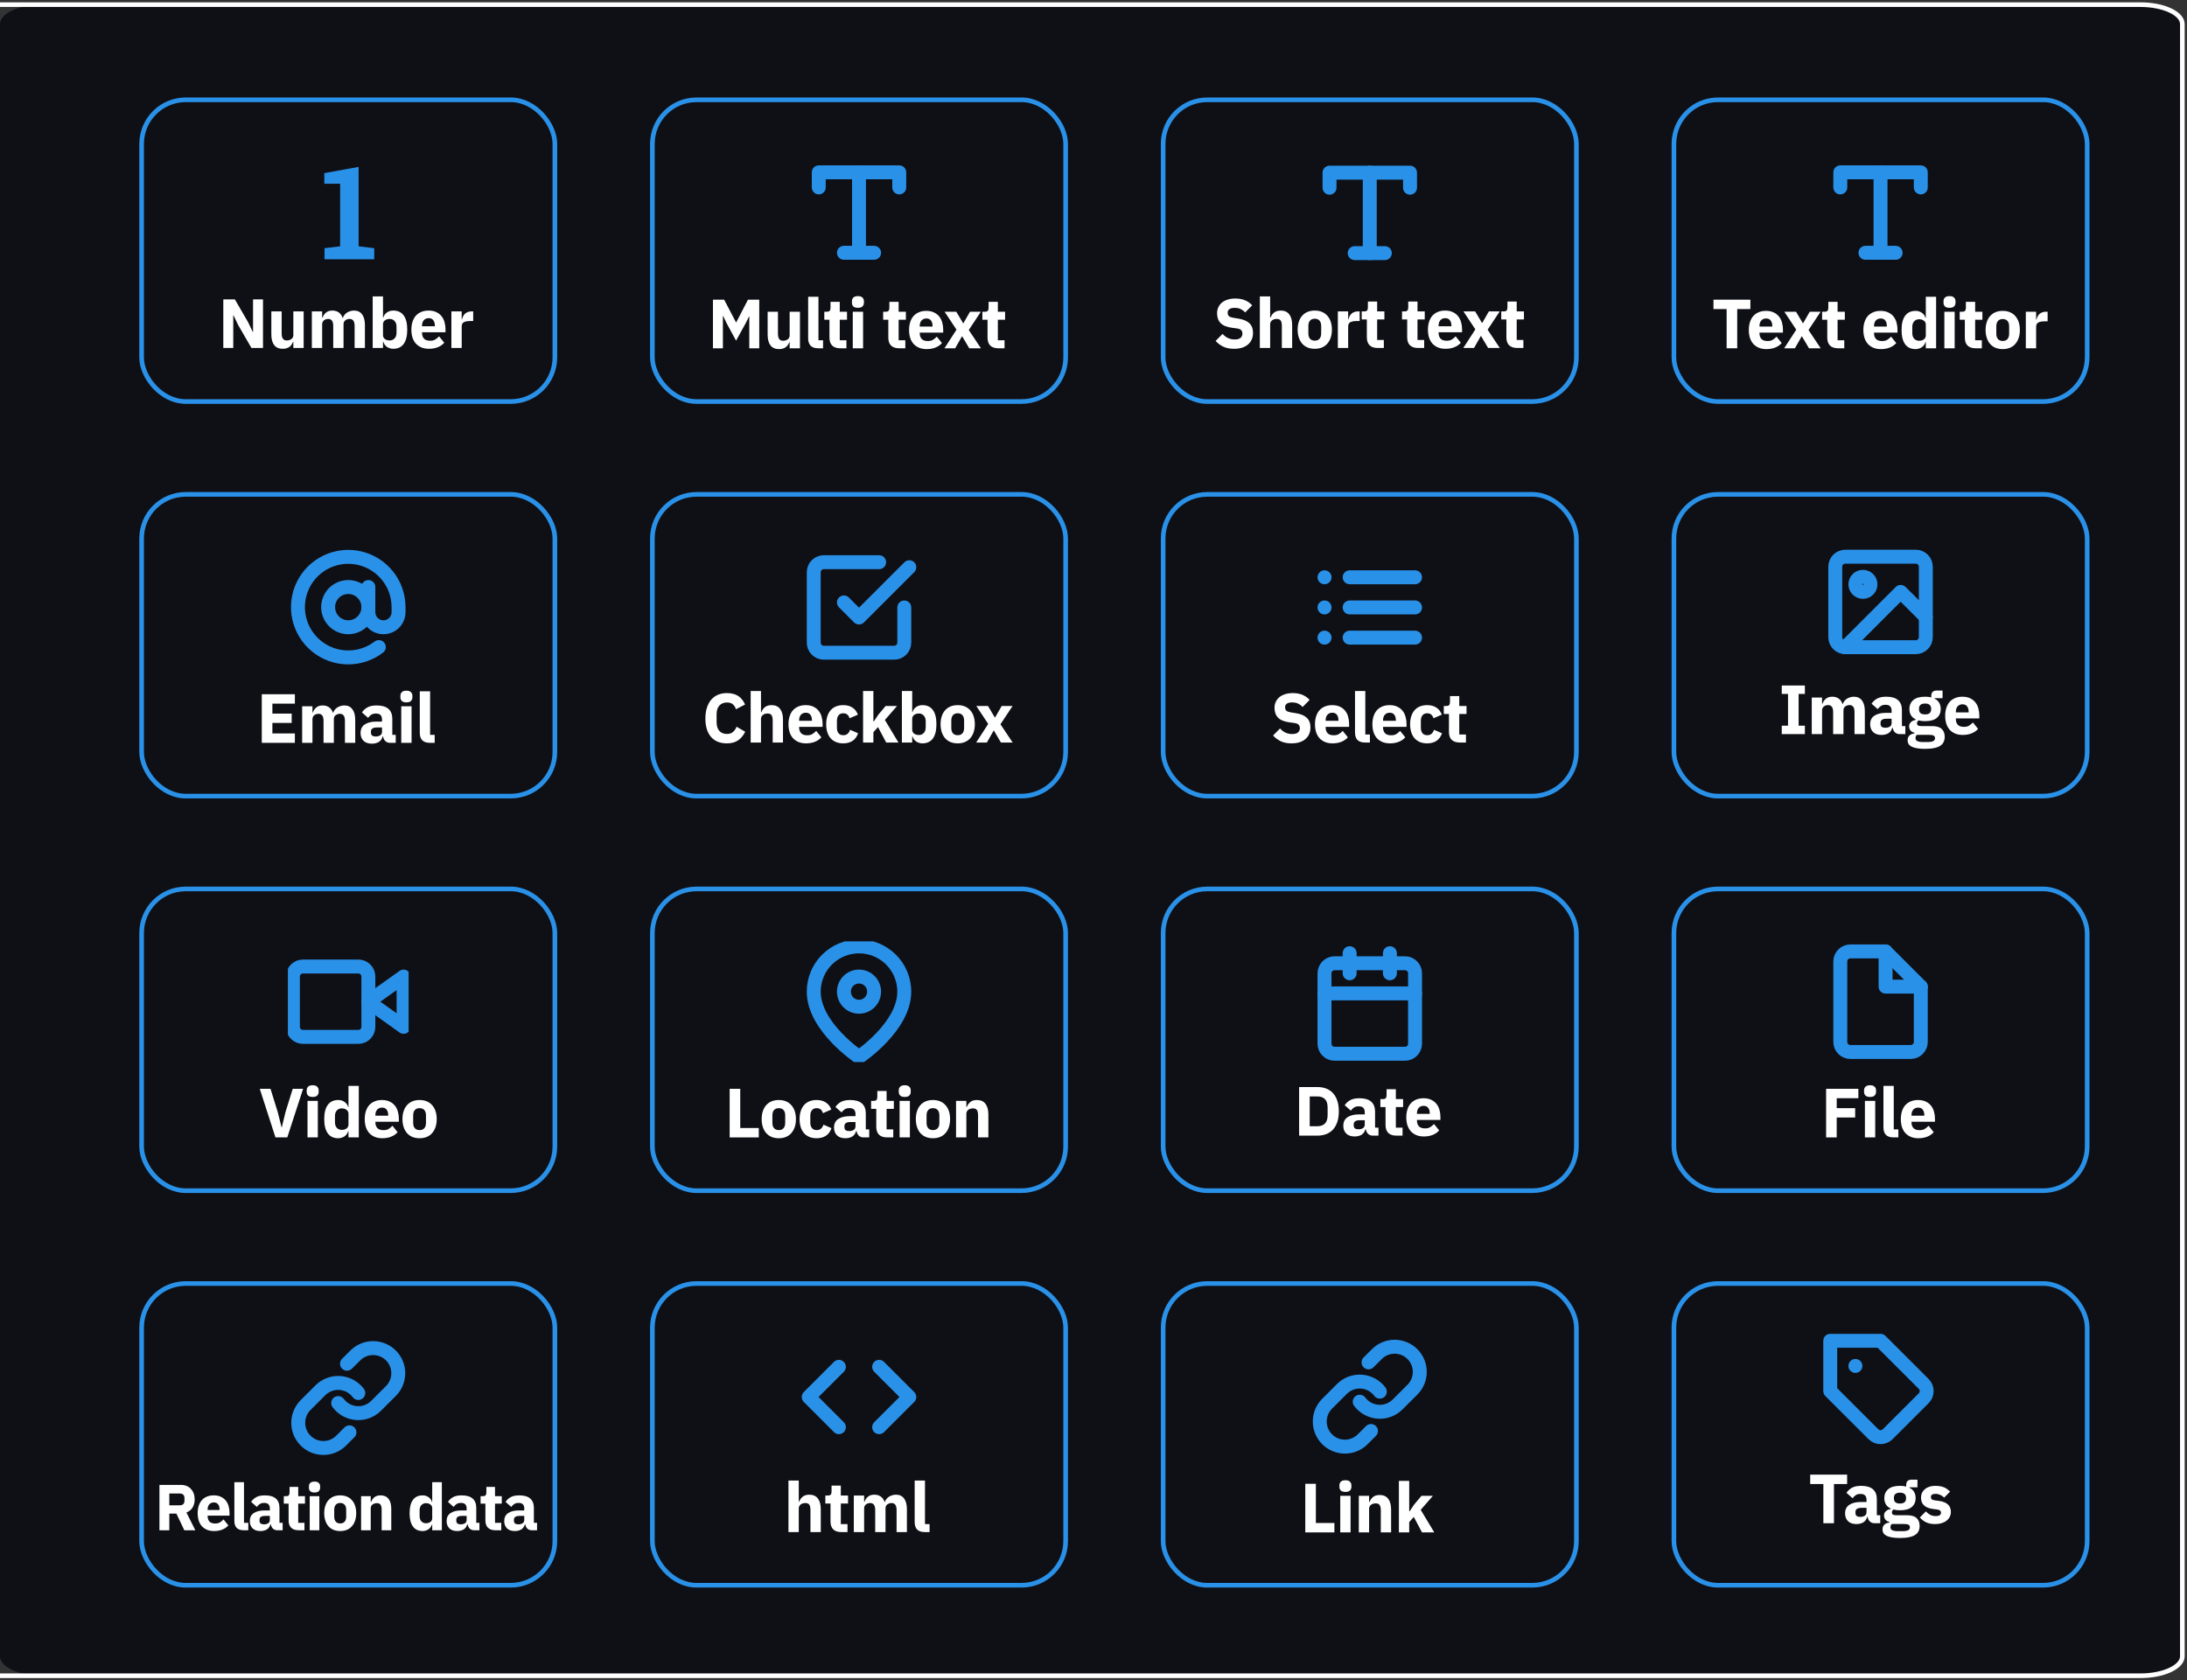 <svg width="471" height="362" viewBox="0 0 471 362" fill="none" xmlns="http://www.w3.org/2000/svg">
<rect x="0" y="0" width="471" height="362" fill="#333333" stroke="none"/>
<path d="M460.983 361H9.017C4.058 361 0 359.112 0 356.805V5.195C0 2.888 4.058 1 9.017 1H460.983C465.942 1 470 2.888 470 5.195V356.805C470 359.112 465.942 361 460.983 361Z" fill="#0F1015"/>
<rect x="30.5" y="21.5" width="89" height="65" rx="9.5" stroke="#2A91E9"/>
<path d="M69.889 53.468L73.252 53.057V39.577H69.848V37.294L77.231 35.954V53.057L80.594 53.468V55.86H69.889V53.468Z" fill="#2A91E9"/>
<path d="M51.286 70.01L50.281 67.91H50.236V74.96H48.091V64.49H50.581L53.446 69.44L54.451 71.54H54.496V64.49H56.641V74.96H54.151L51.286 70.01Z" fill="white"/>
<path d="M63.176 73.64H63.101C63.031 73.84 62.936 74.03 62.816 74.21C62.706 74.39 62.561 74.55 62.381 74.69C62.201 74.83 61.986 74.94 61.736 75.02C61.496 75.1 61.216 75.14 60.896 75.14C60.086 75.14 59.471 74.875 59.051 74.345C58.641 73.805 58.436 73.035 58.436 72.035V67.085H60.656V71.84C60.656 72.32 60.741 72.69 60.911 72.95C61.081 73.21 61.371 73.34 61.781 73.34C61.951 73.34 62.121 73.315 62.291 73.265C62.461 73.215 62.611 73.145 62.741 73.055C62.871 72.955 62.976 72.835 63.056 72.695C63.136 72.555 63.176 72.39 63.176 72.2V67.085H65.396V74.96H63.176V73.64Z" fill="white"/>
<path d="M67.161 74.96V67.085H69.381V68.42H69.471C69.611 68 69.851 67.645 70.191 67.355C70.531 67.055 70.996 66.905 71.586 66.905C72.126 66.905 72.586 67.04 72.966 67.31C73.346 67.58 73.621 67.975 73.791 68.495H73.836C73.906 68.275 74.011 68.07 74.151 67.88C74.301 67.68 74.481 67.51 74.691 67.37C74.901 67.23 75.136 67.12 75.396 67.04C75.656 66.95 75.936 66.905 76.236 66.905C76.996 66.905 77.576 67.175 77.976 67.715C78.386 68.255 78.591 69.025 78.591 70.025V74.96H76.371V70.205C76.371 69.205 76.011 68.705 75.291 68.705C74.961 68.705 74.661 68.8 74.391 68.99C74.121 69.18 73.986 69.47 73.986 69.86V74.96H71.766V70.205C71.766 69.205 71.406 68.705 70.686 68.705C70.526 68.705 70.366 68.73 70.206 68.78C70.056 68.82 69.916 68.89 69.786 68.99C69.666 69.09 69.566 69.215 69.486 69.365C69.416 69.505 69.381 69.67 69.381 69.86V74.96H67.161Z" fill="white"/>
<path d="M80.265 63.86H82.485V68.405H82.56C82.67 67.965 82.92 67.605 83.31 67.325C83.71 67.045 84.165 66.905 84.675 66.905C85.675 66.905 86.43 67.255 86.94 67.955C87.45 68.655 87.705 69.675 87.705 71.015C87.705 72.355 87.45 73.38 86.94 74.09C86.43 74.79 85.675 75.14 84.675 75.14C84.415 75.14 84.17 75.1 83.94 75.02C83.71 74.95 83.5 74.85 83.31 74.72C83.13 74.58 82.975 74.42 82.845 74.24C82.715 74.05 82.62 73.85 82.56 73.64H82.485V74.96H80.265V63.86ZM83.94 73.34C84.36 73.34 84.705 73.195 84.975 72.905C85.255 72.605 85.395 72.205 85.395 71.705V70.34C85.395 69.84 85.255 69.445 84.975 69.155C84.705 68.855 84.36 68.705 83.94 68.705C83.52 68.705 83.17 68.81 82.89 69.02C82.62 69.22 82.485 69.5 82.485 69.86V72.185C82.485 72.545 82.62 72.83 82.89 73.04C83.17 73.24 83.52 73.34 83.94 73.34Z" fill="white"/>
<path d="M92.376 75.14C91.776 75.14 91.241 75.045 90.771 74.855C90.301 74.655 89.901 74.38 89.571 74.03C89.251 73.67 89.006 73.235 88.836 72.725C88.676 72.215 88.596 71.645 88.596 71.015C88.596 70.395 88.676 69.835 88.836 69.335C88.996 68.825 89.231 68.39 89.541 68.03C89.861 67.67 90.251 67.395 90.711 67.205C91.171 67.005 91.696 66.905 92.286 66.905C92.936 66.905 93.491 67.015 93.951 67.235C94.421 67.455 94.801 67.75 95.091 68.12C95.391 68.49 95.606 68.92 95.736 69.41C95.876 69.89 95.946 70.395 95.946 70.925V71.585H90.891V71.705C90.891 72.225 91.031 72.64 91.311 72.95C91.591 73.25 92.031 73.4 92.631 73.4C93.091 73.4 93.466 73.31 93.756 73.13C94.046 72.94 94.316 72.715 94.566 72.455L95.676 73.835C95.326 74.245 94.866 74.565 94.296 74.795C93.736 75.025 93.096 75.14 92.376 75.14ZM92.331 68.54C91.881 68.54 91.526 68.69 91.266 68.99C91.016 69.28 90.891 69.67 90.891 70.16V70.28H93.651V70.145C93.651 69.665 93.541 69.28 93.321 68.99C93.111 68.69 92.781 68.54 92.331 68.54Z" fill="white"/>
<path d="M97.214 74.96V67.085H99.434V68.795H99.509C99.549 68.575 99.619 68.365 99.719 68.165C99.819 67.955 99.949 67.77 100.109 67.61C100.279 67.45 100.479 67.325 100.709 67.235C100.939 67.135 101.209 67.085 101.519 67.085H101.909V69.155H101.354C100.704 69.155 100.219 69.24 99.899 69.41C99.589 69.58 99.434 69.895 99.434 70.355V74.96H97.214Z" fill="white"/>
<rect x="140.5" y="21.5" width="89" height="65" rx="9.5" stroke="#2A91E9"/>
<path d="M176.333 40.376V37.126H193.667V40.376" stroke="#2A91E9" stroke-width="3" stroke-linecap="round" stroke-linejoin="round"/>
<path d="M181.75 54.459H188.25" stroke="#2A91E9" stroke-width="3" stroke-linecap="round" stroke-linejoin="round"/>
<path d="M185 37.126V54.459" stroke="#2A91E9" stroke-width="3" stroke-linecap="round" stroke-linejoin="round"/>
<path d="M161.371 68.157H161.326L160.561 69.688L158.521 73.392L156.526 69.703L155.731 68.052H155.686V75.028H153.541V64.558H155.956L158.521 69.463H158.551L161.086 64.558H163.516V75.028H161.371V68.157Z" fill="white"/>
<path d="M170.061 73.707H169.986C169.916 73.907 169.821 74.097 169.701 74.278C169.591 74.457 169.446 74.618 169.266 74.757C169.086 74.897 168.871 75.007 168.621 75.088C168.381 75.168 168.101 75.207 167.781 75.207C166.971 75.207 166.356 74.942 165.936 74.412C165.526 73.873 165.321 73.103 165.321 72.103V67.153H167.541V71.907C167.541 72.388 167.626 72.757 167.796 73.017C167.966 73.278 168.256 73.407 168.666 73.407C168.836 73.407 169.006 73.382 169.176 73.332C169.346 73.282 169.496 73.213 169.626 73.123C169.756 73.022 169.861 72.903 169.941 72.763C170.021 72.623 170.061 72.457 170.061 72.267V67.153H172.281V75.028H170.061V73.707Z" fill="white"/>
<path d="M176.252 75.028C175.492 75.028 174.932 74.843 174.572 74.472C174.222 74.103 174.047 73.567 174.047 72.868V63.928H176.267V73.302H177.257V75.028H176.252Z" fill="white"/>
<path d="M180.974 75.028C180.204 75.028 179.619 74.832 179.219 74.442C178.829 74.052 178.634 73.483 178.634 72.733V68.877H177.524V67.153H178.079C178.379 67.153 178.584 67.082 178.694 66.942C178.804 66.793 178.859 66.582 178.859 66.312V65.022H180.854V67.153H182.414V68.877H180.854V73.302H182.294V75.028H180.974Z" fill="white"/>
<path d="M184.767 66.312C184.317 66.312 183.987 66.213 183.777 66.013C183.577 65.802 183.476 65.537 183.476 65.218V64.888C183.476 64.567 183.577 64.308 183.777 64.108C183.987 63.898 184.317 63.792 184.767 63.792C185.217 63.792 185.542 63.898 185.742 64.108C185.952 64.308 186.057 64.567 186.057 64.888V65.218C186.057 65.537 185.952 65.802 185.742 66.013C185.542 66.213 185.217 66.312 184.767 66.312ZM183.656 67.153H185.877V75.028H183.656V67.153Z" fill="white"/>
<path d="M193.653 75.028C192.883 75.028 192.298 74.832 191.898 74.442C191.508 74.052 191.313 73.483 191.313 72.733V68.877H190.203V67.153H190.758C191.058 67.153 191.263 67.082 191.373 66.942C191.483 66.793 191.538 66.582 191.538 66.312V65.022H193.533V67.153H195.093V68.877H193.533V73.302H194.973V75.028H193.653Z" fill="white"/>
<path d="M199.562 75.207C198.962 75.207 198.427 75.112 197.957 74.922C197.487 74.722 197.087 74.448 196.757 74.097C196.437 73.737 196.192 73.302 196.022 72.793C195.862 72.282 195.782 71.713 195.782 71.082C195.782 70.463 195.862 69.903 196.022 69.403C196.182 68.892 196.417 68.457 196.727 68.097C197.047 67.737 197.437 67.463 197.897 67.272C198.357 67.073 198.882 66.972 199.472 66.972C200.122 66.972 200.677 67.082 201.137 67.302C201.607 67.522 201.987 67.817 202.277 68.188C202.577 68.558 202.792 68.987 202.922 69.478C203.062 69.957 203.132 70.463 203.132 70.993V71.653H198.077V71.772C198.077 72.293 198.217 72.707 198.497 73.017C198.777 73.317 199.217 73.468 199.817 73.468C200.277 73.468 200.652 73.377 200.942 73.198C201.232 73.007 201.502 72.782 201.752 72.522L202.862 73.903C202.512 74.312 202.052 74.632 201.482 74.862C200.922 75.093 200.282 75.207 199.562 75.207ZM199.517 68.608C199.067 68.608 198.712 68.757 198.452 69.058C198.202 69.347 198.077 69.737 198.077 70.228V70.347H200.837V70.213C200.837 69.733 200.727 69.347 200.507 69.058C200.297 68.757 199.967 68.608 199.517 68.608Z" fill="white"/>
<path d="M203.4 75.028L205.995 71.022L203.43 67.153H205.95L207.42 69.627H207.48L208.905 67.153H211.245L208.635 71.097L211.26 75.028H208.74L207.225 72.463H207.165L205.71 75.028H203.4Z" fill="white"/>
<path d="M215.019 75.028C214.249 75.028 213.664 74.832 213.264 74.442C212.874 74.052 212.679 73.483 212.679 72.733V68.877H211.569V67.153H212.124C212.424 67.153 212.629 67.082 212.739 66.942C212.849 66.793 212.904 66.582 212.904 66.312V65.022H214.899V67.153H216.459V68.877H214.899V73.302H216.339V75.028H215.019Z" fill="white"/>
<rect x="250.5" y="21.5" width="89" height="65" rx="9.5" stroke="#2A91E9"/>
<path d="M286.333 40.443V37.193H303.667V40.443" stroke="#2A91E9" stroke-width="3" stroke-linecap="round" stroke-linejoin="round"/>
<path d="M291.75 54.527H298.25" stroke="#2A91E9" stroke-width="3" stroke-linecap="round" stroke-linejoin="round"/>
<path d="M295 37.193V54.527" stroke="#2A91E9" stroke-width="3" stroke-linecap="round" stroke-linejoin="round"/>
<path d="M265.773 75.14C264.853 75.14 264.073 74.985 263.433 74.675C262.793 74.355 262.248 73.945 261.798 73.445L263.298 71.93C264.008 72.73 264.883 73.13 265.923 73.13C266.483 73.13 266.898 73.015 267.168 72.785C267.438 72.555 267.573 72.25 267.573 71.87C267.573 71.58 267.493 71.34 267.333 71.15C267.173 70.95 266.848 70.815 266.358 70.745L265.323 70.61C264.213 70.47 263.398 70.135 262.878 69.605C262.368 69.075 262.113 68.37 262.113 67.49C262.113 67.02 262.203 66.59 262.383 66.2C262.563 65.81 262.818 65.475 263.148 65.195C263.488 64.915 263.898 64.7 264.378 64.55C264.868 64.39 265.423 64.31 266.043 64.31C266.833 64.31 267.528 64.435 268.128 64.685C268.728 64.935 269.243 65.3 269.673 65.78L268.158 67.31C267.908 67.02 267.603 66.785 267.243 66.605C266.893 66.415 266.448 66.32 265.908 66.32C265.398 66.32 265.018 66.41 264.768 66.59C264.518 66.77 264.393 67.02 264.393 67.34C264.393 67.7 264.488 67.96 264.678 68.12C264.878 68.28 265.198 68.395 265.638 68.465L266.673 68.63C267.753 68.8 268.553 69.135 269.073 69.635C269.593 70.125 269.853 70.825 269.853 71.735C269.853 72.235 269.763 72.695 269.583 73.115C269.403 73.535 269.138 73.895 268.788 74.195C268.448 74.495 268.023 74.73 267.513 74.9C267.003 75.06 266.423 75.14 265.773 75.14Z" fill="white"/>
<path d="M271.324 63.86H273.544V68.42H273.634C273.774 68.01 274.019 67.655 274.369 67.355C274.719 67.055 275.204 66.905 275.824 66.905C276.634 66.905 277.244 67.175 277.654 67.715C278.074 68.255 278.284 69.025 278.284 70.025V74.96H276.064V70.205C276.064 69.695 275.984 69.32 275.824 69.08C275.664 68.83 275.379 68.705 274.969 68.705C274.789 68.705 274.614 68.73 274.444 68.78C274.274 68.82 274.119 68.89 273.979 68.99C273.849 69.09 273.744 69.215 273.664 69.365C273.584 69.505 273.544 69.67 273.544 69.86V74.96H271.324V63.86Z" fill="white"/>
<path d="M283.154 75.14C282.574 75.14 282.054 75.045 281.594 74.855C281.144 74.665 280.759 74.39 280.439 74.03C280.129 73.67 279.889 73.235 279.719 72.725C279.549 72.215 279.464 71.645 279.464 71.015C279.464 70.385 279.549 69.815 279.719 69.305C279.889 68.795 280.129 68.365 280.439 68.015C280.759 67.655 281.144 67.38 281.594 67.19C282.054 67 282.574 66.905 283.154 66.905C283.734 66.905 284.249 67 284.699 67.19C285.159 67.38 285.544 67.655 285.854 68.015C286.174 68.365 286.419 68.795 286.589 69.305C286.759 69.815 286.844 70.385 286.844 71.015C286.844 71.645 286.759 72.215 286.589 72.725C286.419 73.235 286.174 73.67 285.854 74.03C285.544 74.39 285.159 74.665 284.699 74.855C284.249 75.045 283.734 75.14 283.154 75.14ZM283.154 73.385C283.594 73.385 283.934 73.25 284.174 72.98C284.414 72.71 284.534 72.325 284.534 71.825V70.22C284.534 69.72 284.414 69.335 284.174 69.065C283.934 68.795 283.594 68.66 283.154 68.66C282.714 68.66 282.374 68.795 282.134 69.065C281.894 69.335 281.774 69.72 281.774 70.22V71.825C281.774 72.325 281.894 72.71 282.134 72.98C282.374 73.25 282.714 73.385 283.154 73.385Z" fill="white"/>
<path d="M288.126 74.96V67.085H290.346V68.795H290.421C290.461 68.575 290.531 68.365 290.631 68.165C290.731 67.955 290.861 67.77 291.021 67.61C291.191 67.45 291.391 67.325 291.621 67.235C291.851 67.135 292.121 67.085 292.431 67.085H292.821V69.155H292.266C291.616 69.155 291.131 69.24 290.811 69.41C290.501 69.58 290.346 69.895 290.346 70.355V74.96H288.126Z" fill="white"/>
<path d="M296.709 74.96C295.939 74.96 295.354 74.765 294.954 74.375C294.564 73.985 294.369 73.415 294.369 72.665V68.81H293.259V67.085H293.814C294.114 67.085 294.319 67.015 294.429 66.875C294.539 66.725 294.594 66.515 294.594 66.245V64.955H296.589V67.085H298.149V68.81H296.589V73.235H298.029V74.96H296.709Z" fill="white"/>
<path d="M305.396 74.96C304.626 74.96 304.041 74.765 303.641 74.375C303.251 73.985 303.056 73.415 303.056 72.665V68.81H301.946V67.085H302.501C302.801 67.085 303.006 67.015 303.116 66.875C303.226 66.725 303.281 66.515 303.281 66.245V64.955H305.276V67.085H306.836V68.81H305.276V73.235H306.716V74.96H305.396Z" fill="white"/>
<path d="M311.305 75.14C310.705 75.14 310.17 75.045 309.7 74.855C309.23 74.655 308.83 74.38 308.5 74.03C308.18 73.67 307.935 73.235 307.765 72.725C307.605 72.215 307.525 71.645 307.525 71.015C307.525 70.395 307.605 69.835 307.765 69.335C307.925 68.825 308.16 68.39 308.47 68.03C308.79 67.67 309.18 67.395 309.64 67.205C310.1 67.005 310.625 66.905 311.215 66.905C311.865 66.905 312.42 67.015 312.88 67.235C313.35 67.455 313.73 67.75 314.02 68.12C314.32 68.49 314.535 68.92 314.665 69.41C314.805 69.89 314.875 70.395 314.875 70.925V71.585H309.82V71.705C309.82 72.225 309.96 72.64 310.24 72.95C310.52 73.25 310.96 73.4 311.56 73.4C312.02 73.4 312.395 73.31 312.685 73.13C312.975 72.94 313.245 72.715 313.495 72.455L314.605 73.835C314.255 74.245 313.795 74.565 313.225 74.795C312.665 75.025 312.025 75.14 311.305 75.14ZM311.26 68.54C310.81 68.54 310.455 68.69 310.195 68.99C309.945 69.28 309.82 69.67 309.82 70.16V70.28H312.58V70.145C312.58 69.665 312.47 69.28 312.25 68.99C312.04 68.69 311.71 68.54 311.26 68.54Z" fill="white"/>
<path d="M315.143 74.96L317.738 70.955L315.173 67.085H317.693L319.163 69.56H319.223L320.648 67.085H322.988L320.378 71.03L323.003 74.96H320.483L318.968 72.395H318.908L317.453 74.96H315.143Z" fill="white"/>
<path d="M326.762 74.96C325.992 74.96 325.407 74.765 325.007 74.375C324.617 73.985 324.422 73.415 324.422 72.665V68.81H323.312V67.085H323.867C324.167 67.085 324.372 67.015 324.482 66.875C324.592 66.725 324.647 66.515 324.647 66.245V64.955H326.642V67.085H328.202V68.81H326.642V73.235H328.082V74.96H326.762Z" fill="white"/>
<rect x="360.5" y="21.5" width="89" height="65" rx="9.5" stroke="#2A91E9"/>
<path d="M396.333 40.376V37.126H413.667V40.376" stroke="#2A91E9" stroke-width="3" stroke-linecap="round" stroke-linejoin="round"/>
<path d="M401.75 54.459H408.25" stroke="#2A91E9" stroke-width="3" stroke-linecap="round" stroke-linejoin="round"/>
<path d="M405 37.126V54.459" stroke="#2A91E9" stroke-width="3" stroke-linecap="round" stroke-linejoin="round"/>
<path d="M374.133 66.582V75.028H371.853V66.582H369.018V64.558H376.968V66.582H374.133Z" fill="white"/>
<path d="M380.412 75.207C379.812 75.207 379.277 75.112 378.807 74.922C378.337 74.722 377.937 74.448 377.607 74.097C377.287 73.737 377.042 73.302 376.872 72.793C376.712 72.282 376.632 71.713 376.632 71.082C376.632 70.463 376.712 69.903 376.872 69.403C377.032 68.892 377.267 68.457 377.577 68.097C377.897 67.737 378.287 67.463 378.747 67.272C379.207 67.073 379.732 66.972 380.322 66.972C380.972 66.972 381.527 67.082 381.987 67.302C382.457 67.522 382.837 67.817 383.127 68.188C383.427 68.558 383.642 68.987 383.772 69.478C383.912 69.957 383.982 70.463 383.982 70.993V71.653H378.927V71.772C378.927 72.293 379.067 72.707 379.347 73.017C379.627 73.317 380.067 73.468 380.667 73.468C381.127 73.468 381.502 73.377 381.792 73.198C382.082 73.007 382.352 72.782 382.602 72.522L383.712 73.903C383.362 74.312 382.902 74.632 382.332 74.862C381.772 75.093 381.132 75.207 380.412 75.207ZM380.367 68.608C379.917 68.608 379.562 68.757 379.302 69.058C379.052 69.347 378.927 69.737 378.927 70.228V70.347H381.687V70.213C381.687 69.733 381.577 69.347 381.357 69.058C381.147 68.757 380.817 68.608 380.367 68.608Z" fill="white"/>
<path d="M384.25 75.028L386.845 71.022L384.28 67.153H386.8L388.27 69.627H388.33L389.755 67.153H392.095L389.485 71.097L392.11 75.028H389.59L388.075 72.463H388.015L386.56 75.028H384.25Z" fill="white"/>
<path d="M395.869 75.028C395.099 75.028 394.514 74.832 394.114 74.442C393.724 74.052 393.529 73.483 393.529 72.733V68.877H392.419V67.153H392.974C393.274 67.153 393.479 67.082 393.589 66.942C393.699 66.793 393.754 66.582 393.754 66.312V65.022H395.749V67.153H397.309V68.877H395.749V73.302H397.189V75.028H395.869Z" fill="white"/>
<path d="M405.081 75.207C404.481 75.207 403.946 75.112 403.476 74.922C403.006 74.722 402.606 74.448 402.276 74.097C401.956 73.737 401.711 73.302 401.541 72.793C401.381 72.282 401.301 71.713 401.301 71.082C401.301 70.463 401.381 69.903 401.541 69.403C401.701 68.892 401.936 68.457 402.246 68.097C402.566 67.737 402.956 67.463 403.416 67.272C403.876 67.073 404.401 66.972 404.991 66.972C405.641 66.972 406.196 67.082 406.656 67.302C407.126 67.522 407.506 67.817 407.796 68.188C408.096 68.558 408.311 68.987 408.441 69.478C408.581 69.957 408.651 70.463 408.651 70.993V71.653H403.596V71.772C403.596 72.293 403.736 72.707 404.016 73.017C404.296 73.317 404.736 73.468 405.336 73.468C405.796 73.468 406.171 73.377 406.461 73.198C406.751 73.007 407.021 72.782 407.271 72.522L408.381 73.903C408.031 74.312 407.571 74.632 407.001 74.862C406.441 75.093 405.801 75.207 405.081 75.207ZM405.036 68.608C404.586 68.608 404.231 68.757 403.971 69.058C403.721 69.347 403.596 69.737 403.596 70.228V70.347H406.356V70.213C406.356 69.733 406.246 69.347 406.026 69.058C405.816 68.757 405.486 68.608 405.036 68.608Z" fill="white"/>
<path d="M414.749 73.707H414.674C414.614 73.918 414.519 74.118 414.389 74.308C414.259 74.487 414.099 74.647 413.909 74.787C413.729 74.918 413.519 75.017 413.279 75.088C413.049 75.168 412.809 75.207 412.559 75.207C411.559 75.207 410.804 74.858 410.294 74.157C409.784 73.448 409.529 72.422 409.529 71.082C409.529 69.743 409.784 68.722 410.294 68.022C410.804 67.323 411.559 66.972 412.559 66.972C413.069 66.972 413.519 67.112 413.909 67.392C414.309 67.672 414.564 68.032 414.674 68.472H414.749V63.928H416.969V75.028H414.749V73.707ZM413.294 73.407C413.714 73.407 414.059 73.308 414.329 73.108C414.609 72.897 414.749 72.612 414.749 72.252V69.927C414.749 69.567 414.609 69.287 414.329 69.088C414.059 68.877 413.714 68.772 413.294 68.772C412.874 68.772 412.524 68.922 412.244 69.222C411.974 69.513 411.839 69.907 411.839 70.407V71.772C411.839 72.272 411.974 72.672 412.244 72.972C412.524 73.263 412.874 73.407 413.294 73.407Z" fill="white"/>
<path d="M419.854 66.312C419.404 66.312 419.074 66.213 418.864 66.013C418.664 65.802 418.564 65.537 418.564 65.218V64.888C418.564 64.567 418.664 64.308 418.864 64.108C419.074 63.898 419.404 63.792 419.854 63.792C420.304 63.792 420.629 63.898 420.829 64.108C421.039 64.308 421.144 64.567 421.144 64.888V65.218C421.144 65.537 421.039 65.802 420.829 66.013C420.629 66.213 420.304 66.312 419.854 66.312ZM418.744 67.153H420.964V75.028H418.744V67.153Z" fill="white"/>
<path d="M425.496 75.028C424.726 75.028 424.141 74.832 423.741 74.442C423.351 74.052 423.156 73.483 423.156 72.733V68.877H422.046V67.153H422.601C422.901 67.153 423.106 67.082 423.216 66.942C423.326 66.793 423.381 66.582 423.381 66.312V65.022H425.376V67.153H426.936V68.877H425.376V73.302H426.816V75.028H425.496Z" fill="white"/>
<path d="M431.315 75.207C430.735 75.207 430.215 75.112 429.755 74.922C429.305 74.733 428.92 74.457 428.6 74.097C428.29 73.737 428.05 73.302 427.88 72.793C427.71 72.282 427.625 71.713 427.625 71.082C427.625 70.453 427.71 69.882 427.88 69.373C428.05 68.862 428.29 68.433 428.6 68.082C428.92 67.722 429.305 67.448 429.755 67.257C430.215 67.067 430.735 66.972 431.315 66.972C431.895 66.972 432.41 67.067 432.86 67.257C433.32 67.448 433.705 67.722 434.015 68.082C434.335 68.433 434.58 68.862 434.75 69.373C434.92 69.882 435.005 70.453 435.005 71.082C435.005 71.713 434.92 72.282 434.75 72.793C434.58 73.302 434.335 73.737 434.015 74.097C433.705 74.457 433.32 74.733 432.86 74.922C432.41 75.112 431.895 75.207 431.315 75.207ZM431.315 73.453C431.755 73.453 432.095 73.317 432.335 73.047C432.575 72.778 432.695 72.392 432.695 71.892V70.287C432.695 69.787 432.575 69.403 432.335 69.132C432.095 68.862 431.755 68.728 431.315 68.728C430.875 68.728 430.535 68.862 430.295 69.132C430.055 69.403 429.935 69.787 429.935 70.287V71.892C429.935 72.392 430.055 72.778 430.295 73.047C430.535 73.317 430.875 73.453 431.315 73.453Z" fill="white"/>
<path d="M436.287 75.028V67.153H438.507V68.862H438.582C438.622 68.642 438.692 68.433 438.792 68.233C438.892 68.022 439.022 67.838 439.182 67.677C439.352 67.517 439.552 67.392 439.782 67.302C440.012 67.203 440.282 67.153 440.592 67.153H440.982V69.222H440.427C439.777 69.222 439.292 69.308 438.972 69.478C438.662 69.647 438.507 69.963 438.507 70.422V75.028H436.287Z" fill="white"/>
<rect x="30.5" y="106.5" width="89" height="65" rx="9.5" stroke="#2A91E9"/>
<g clip-path="url(#clip0)">
<path d="M75 135.126C77.393 135.126 79.333 133.186 79.333 130.793C79.333 128.399 77.393 126.459 75 126.459C72.607 126.459 70.667 128.399 70.667 130.793C70.667 133.186 72.607 135.126 75 135.126Z" stroke="#2A91E9" stroke-width="3" stroke-linecap="round" stroke-linejoin="round"/>
<path d="M79.333 126.459V131.876C79.333 132.738 79.676 133.564 80.285 134.174C80.895 134.783 81.721 135.126 82.583 135.126C83.445 135.126 84.272 134.783 84.881 134.174C85.491 133.564 85.833 132.738 85.833 131.876V130.792C85.833 128.347 85.006 125.974 83.486 124.059C81.966 122.144 79.843 120.799 77.462 120.243C75.081 119.688 72.582 119.954 70.371 120.998C68.161 122.043 66.368 123.805 65.286 125.997C64.204 128.19 63.895 130.684 64.409 133.074C64.924 135.464 66.233 137.61 68.121 139.162C70.01 140.715 72.369 141.583 74.814 141.625C77.258 141.667 79.645 140.881 81.587 139.394" stroke="#2A91E9" stroke-width="3" stroke-linecap="round" stroke-linejoin="round"/>
</g>
<path d="M56.382 160.027V149.557H63.507V151.582H58.662V153.727H62.817V155.737H58.662V158.002H63.507V160.027H56.382Z" fill="white"/>
<path d="M65.073 160.027V152.152H67.293V153.487H67.383C67.523 153.067 67.763 152.712 68.103 152.422C68.443 152.122 68.908 151.972 69.498 151.972C70.038 151.972 70.498 152.107 70.878 152.377C71.258 152.647 71.533 153.042 71.703 153.562H71.748C71.818 153.342 71.923 153.137 72.063 152.947C72.213 152.747 72.393 152.577 72.603 152.437C72.813 152.297 73.048 152.187 73.308 152.107C73.568 152.017 73.848 151.972 74.148 151.972C74.908 151.972 75.488 152.242 75.888 152.782C76.298 153.322 76.503 154.092 76.503 155.092V160.027H74.283V155.272C74.283 154.272 73.923 153.772 73.203 153.772C72.873 153.772 72.573 153.867 72.303 154.057C72.033 154.247 71.898 154.537 71.898 154.927V160.027H69.678V155.272C69.678 154.272 69.318 153.772 68.598 153.772C68.438 153.772 68.278 153.797 68.118 153.847C67.968 153.887 67.828 153.957 67.698 154.057C67.578 154.157 67.478 154.282 67.398 154.432C67.328 154.572 67.293 154.737 67.293 154.927V160.027H65.073Z" fill="white"/>
<path d="M83.996 160.027C83.596 160.027 83.261 159.902 82.991 159.652C82.731 159.402 82.566 159.067 82.496 158.647H82.406C82.286 159.157 82.021 159.547 81.611 159.817C81.201 160.077 80.696 160.207 80.096 160.207C79.306 160.207 78.701 159.997 78.281 159.577C77.861 159.157 77.651 158.602 77.651 157.912C77.651 157.082 77.951 156.467 78.551 156.067C79.161 155.657 79.986 155.452 81.026 155.452H82.271V154.957C82.271 154.577 82.171 154.277 81.971 154.057C81.771 153.827 81.436 153.712 80.966 153.712C80.526 153.712 80.176 153.807 79.916 153.997C79.656 154.187 79.441 154.402 79.271 154.642L77.951 153.472C78.271 153.002 78.671 152.637 79.151 152.377C79.641 152.107 80.301 151.972 81.131 151.972C82.251 151.972 83.091 152.217 83.651 152.707C84.211 153.197 84.491 153.912 84.491 154.852V158.302H85.226V160.027H83.996ZM80.921 158.662C81.291 158.662 81.606 158.582 81.866 158.422C82.136 158.262 82.271 158.002 82.271 157.642V156.712H81.191C80.321 156.712 79.886 157.007 79.886 157.597V157.822C79.886 158.112 79.976 158.327 80.156 158.467C80.336 158.597 80.591 158.662 80.921 158.662Z" fill="white"/>
<path d="M87.526 151.312C87.076 151.312 86.746 151.212 86.536 151.012C86.336 150.802 86.236 150.537 86.236 150.217V149.887C86.236 149.567 86.336 149.307 86.536 149.107C86.746 148.897 87.076 148.792 87.526 148.792C87.976 148.792 88.301 148.897 88.501 149.107C88.711 149.307 88.816 149.567 88.816 149.887V150.217C88.816 150.537 88.711 150.802 88.501 151.012C88.301 151.212 87.976 151.312 87.526 151.312ZM86.416 152.152H88.636V160.027H86.416V152.152Z" fill="white"/>
<path d="M92.613 160.027C91.853 160.027 91.293 159.842 90.933 159.472C90.583 159.102 90.408 158.567 90.408 157.867V148.927H92.628V158.302H93.618V160.027H92.613Z" fill="white"/>
<rect x="140.5" y="106.5" width="89" height="65" rx="9.5" stroke="#2A91E9"/>
<path d="M181.75 129.777L185 133.027L195.833 122.193" stroke="#2A91E9" stroke-width="3" stroke-linecap="round" stroke-linejoin="round"/>
<path d="M194.75 130.86V138.443C194.75 139.018 194.522 139.569 194.115 139.976C193.709 140.382 193.158 140.61 192.583 140.61H177.417C176.842 140.61 176.291 140.382 175.885 139.976C175.478 139.569 175.25 139.018 175.25 138.443V123.277C175.25 122.702 175.478 122.151 175.885 121.745C176.291 121.338 176.842 121.11 177.417 121.11H189.333" stroke="#2A91E9" stroke-width="3" stroke-linecap="round" stroke-linejoin="round"/>
<path d="M156.548 160.14C155.838 160.14 155.198 160.03 154.628 159.81C154.058 159.58 153.573 159.245 153.173 158.805C152.773 158.355 152.463 157.8 152.243 157.14C152.023 156.47 151.913 155.69 151.913 154.8C151.913 153.92 152.023 153.14 152.243 152.46C152.463 151.77 152.773 151.195 153.173 150.735C153.573 150.265 154.058 149.91 154.628 149.67C155.198 149.43 155.838 149.31 156.548 149.31C157.518 149.31 158.318 149.51 158.948 149.91C159.578 150.3 160.083 150.92 160.463 151.77L158.498 152.79C158.358 152.35 158.138 152 157.838 151.74C157.548 151.47 157.118 151.335 156.548 151.335C155.878 151.335 155.338 151.555 154.928 151.995C154.528 152.425 154.328 153.055 154.328 153.885V155.565C154.328 156.395 154.528 157.03 154.928 157.47C155.338 157.9 155.878 158.115 156.548 158.115C157.108 158.115 157.553 157.965 157.883 157.665C158.223 157.355 158.473 156.985 158.633 156.555L160.493 157.635C160.103 158.435 159.588 159.055 158.948 159.495C158.318 159.925 157.518 160.14 156.548 160.14Z" fill="white"/>
<path d="M161.669 148.86H163.889V153.42H163.979C164.119 153.01 164.364 152.655 164.714 152.355C165.064 152.055 165.549 151.905 166.169 151.905C166.979 151.905 167.589 152.175 167.999 152.715C168.419 153.255 168.629 154.025 168.629 155.025V159.96H166.409V155.205C166.409 154.695 166.329 154.32 166.169 154.08C166.009 153.83 165.724 153.705 165.314 153.705C165.134 153.705 164.959 153.73 164.789 153.78C164.619 153.82 164.464 153.89 164.324 153.99C164.194 154.09 164.089 154.215 164.009 154.365C163.929 154.505 163.889 154.67 163.889 154.86V159.96H161.669V148.86Z" fill="white"/>
<path d="M173.589 160.14C172.989 160.14 172.454 160.045 171.984 159.855C171.514 159.655 171.114 159.38 170.784 159.03C170.464 158.67 170.219 158.235 170.049 157.725C169.889 157.215 169.809 156.645 169.809 156.015C169.809 155.395 169.889 154.835 170.049 154.335C170.209 153.825 170.444 153.39 170.754 153.03C171.074 152.67 171.464 152.395 171.924 152.205C172.384 152.005 172.909 151.905 173.499 151.905C174.149 151.905 174.704 152.015 175.164 152.235C175.634 152.455 176.014 152.75 176.304 153.12C176.604 153.49 176.819 153.92 176.949 154.41C177.089 154.89 177.159 155.395 177.159 155.925V156.585H172.104V156.705C172.104 157.225 172.244 157.64 172.524 157.95C172.804 158.25 173.244 158.4 173.844 158.4C174.304 158.4 174.679 158.31 174.969 158.13C175.259 157.94 175.529 157.715 175.779 157.455L176.889 158.835C176.539 159.245 176.079 159.565 175.509 159.795C174.949 160.025 174.309 160.14 173.589 160.14ZM173.544 153.54C173.094 153.54 172.739 153.69 172.479 153.99C172.229 154.28 172.104 154.67 172.104 155.16V155.28H174.864V155.145C174.864 154.665 174.754 154.28 174.534 153.99C174.324 153.69 173.994 153.54 173.544 153.54Z" fill="white"/>
<path d="M181.607 160.14C181.017 160.14 180.492 160.045 180.032 159.855C179.572 159.655 179.187 159.38 178.877 159.03C178.567 158.67 178.332 158.235 178.172 157.725C178.012 157.215 177.932 156.645 177.932 156.015C177.932 155.385 178.012 154.82 178.172 154.32C178.332 153.81 178.567 153.375 178.877 153.015C179.187 152.655 179.572 152.38 180.032 152.19C180.492 152 181.017 151.905 181.607 151.905C182.407 151.905 183.072 152.085 183.602 152.445C184.142 152.805 184.527 153.31 184.757 153.96L182.957 154.74C182.887 154.44 182.742 154.185 182.522 153.975C182.302 153.765 181.997 153.66 181.607 153.66C181.157 153.66 180.817 153.81 180.587 154.11C180.357 154.4 180.242 154.795 180.242 155.295V156.765C180.242 157.265 180.357 157.66 180.587 157.95C180.817 158.24 181.157 158.385 181.607 158.385C182.007 158.385 182.322 158.28 182.552 158.07C182.792 157.85 182.967 157.565 183.077 157.215L184.802 157.965C184.542 158.715 184.137 159.265 183.587 159.615C183.047 159.965 182.387 160.14 181.607 160.14Z" fill="white"/>
<path d="M185.876 148.86H188.096V155.415H188.186L189.161 153.96L190.736 152.085H193.196L190.571 155.1L193.496 159.96H190.856L189.086 156.63L188.096 157.74V159.96H185.876V148.86Z" fill="white"/>
<path d="M194.233 148.86H196.453V153.405H196.528C196.638 152.965 196.888 152.605 197.278 152.325C197.678 152.045 198.133 151.905 198.643 151.905C199.643 151.905 200.398 152.255 200.908 152.955C201.418 153.655 201.673 154.675 201.673 156.015C201.673 157.355 201.418 158.38 200.908 159.09C200.398 159.79 199.643 160.14 198.643 160.14C198.383 160.14 198.138 160.1 197.908 160.02C197.678 159.95 197.468 159.85 197.278 159.72C197.098 159.58 196.943 159.42 196.813 159.24C196.683 159.05 196.588 158.85 196.528 158.64H196.453V159.96H194.233V148.86ZM197.908 158.34C198.328 158.34 198.673 158.195 198.943 157.905C199.223 157.605 199.363 157.205 199.363 156.705V155.34C199.363 154.84 199.223 154.445 198.943 154.155C198.673 153.855 198.328 153.705 197.908 153.705C197.488 153.705 197.138 153.81 196.858 154.02C196.588 154.22 196.453 154.5 196.453 154.86V157.185C196.453 157.545 196.588 157.83 196.858 158.04C197.138 158.24 197.488 158.34 197.908 158.34Z" fill="white"/>
<path d="M206.254 160.14C205.674 160.14 205.154 160.045 204.694 159.855C204.244 159.665 203.859 159.39 203.539 159.03C203.229 158.67 202.989 158.235 202.819 157.725C202.649 157.215 202.564 156.645 202.564 156.015C202.564 155.385 202.649 154.815 202.819 154.305C202.989 153.795 203.229 153.365 203.539 153.015C203.859 152.655 204.244 152.38 204.694 152.19C205.154 152 205.674 151.905 206.254 151.905C206.834 151.905 207.349 152 207.799 152.19C208.259 152.38 208.644 152.655 208.954 153.015C209.274 153.365 209.519 153.795 209.689 154.305C209.859 154.815 209.944 155.385 209.944 156.015C209.944 156.645 209.859 157.215 209.689 157.725C209.519 158.235 209.274 158.67 208.954 159.03C208.644 159.39 208.259 159.665 207.799 159.855C207.349 160.045 206.834 160.14 206.254 160.14ZM206.254 158.385C206.694 158.385 207.034 158.25 207.274 157.98C207.514 157.71 207.634 157.325 207.634 156.825V155.22C207.634 154.72 207.514 154.335 207.274 154.065C207.034 153.795 206.694 153.66 206.254 153.66C205.814 153.66 205.474 153.795 205.234 154.065C204.994 154.335 204.874 154.72 204.874 155.22V156.825C204.874 157.325 204.994 157.71 205.234 157.98C205.474 158.25 205.814 158.385 206.254 158.385Z" fill="white"/>
<path d="M210.227 159.96L212.822 155.955L210.257 152.085H212.777L214.247 154.56H214.307L215.732 152.085H218.072L215.462 156.03L218.087 159.96H215.567L214.052 157.395H213.992L212.537 159.96H210.227Z" fill="white"/>
<rect x="250.5" y="106.5" width="89" height="65" rx="9.5" stroke="#2A91E9"/>
<path d="M290.667 124.36H304.75" stroke="#2A91E9" stroke-width="3" stroke-linecap="round" stroke-linejoin="round"/>
<path d="M290.667 130.86H304.75" stroke="#2A91E9" stroke-width="3" stroke-linecap="round" stroke-linejoin="round"/>
<path d="M290.667 137.36H304.75" stroke="#2A91E9" stroke-width="3" stroke-linecap="round" stroke-linejoin="round"/>
<path d="M285.25 124.36H285.261" stroke="#2A91E9" stroke-width="3" stroke-linecap="round" stroke-linejoin="round"/>
<path d="M285.25 130.86H285.261" stroke="#2A91E9" stroke-width="3" stroke-linecap="round" stroke-linejoin="round"/>
<path d="M285.25 137.36H285.261" stroke="#2A91E9" stroke-width="3" stroke-linecap="round" stroke-linejoin="round"/>
<path d="M278.144 160.14C277.224 160.14 276.444 159.985 275.804 159.675C275.164 159.355 274.619 158.945 274.169 158.445L275.669 156.93C276.379 157.73 277.254 158.13 278.294 158.13C278.854 158.13 279.269 158.015 279.539 157.785C279.809 157.555 279.944 157.25 279.944 156.87C279.944 156.58 279.864 156.34 279.704 156.15C279.544 155.95 279.219 155.815 278.729 155.745L277.694 155.61C276.584 155.47 275.769 155.135 275.249 154.605C274.739 154.075 274.484 153.37 274.484 152.49C274.484 152.02 274.574 151.59 274.754 151.2C274.934 150.81 275.189 150.475 275.519 150.195C275.859 149.915 276.269 149.7 276.749 149.55C277.239 149.39 277.794 149.31 278.414 149.31C279.204 149.31 279.899 149.435 280.499 149.685C281.099 149.935 281.614 150.3 282.044 150.78L280.529 152.31C280.279 152.02 279.974 151.785 279.614 151.605C279.264 151.415 278.819 151.32 278.279 151.32C277.769 151.32 277.389 151.41 277.139 151.59C276.889 151.77 276.764 152.02 276.764 152.34C276.764 152.7 276.859 152.96 277.049 153.12C277.249 153.28 277.569 153.395 278.009 153.465L279.044 153.63C280.124 153.8 280.924 154.135 281.444 154.635C281.964 155.125 282.224 155.825 282.224 156.735C282.224 157.235 282.134 157.695 281.954 158.115C281.774 158.535 281.509 158.895 281.159 159.195C280.819 159.495 280.394 159.73 279.884 159.9C279.374 160.06 278.794 160.14 278.144 160.14Z" fill="white"/>
<path d="M286.98 160.14C286.38 160.14 285.845 160.045 285.375 159.855C284.905 159.655 284.505 159.38 284.175 159.03C283.855 158.67 283.61 158.235 283.44 157.725C283.28 157.215 283.2 156.645 283.2 156.015C283.2 155.395 283.28 154.835 283.44 154.335C283.6 153.825 283.835 153.39 284.145 153.03C284.465 152.67 284.855 152.395 285.315 152.205C285.775 152.005 286.3 151.905 286.89 151.905C287.54 151.905 288.095 152.015 288.555 152.235C289.025 152.455 289.405 152.75 289.695 153.12C289.995 153.49 290.21 153.92 290.34 154.41C290.48 154.89 290.55 155.395 290.55 155.925V156.585H285.495V156.705C285.495 157.225 285.635 157.64 285.915 157.95C286.195 158.25 286.635 158.4 287.235 158.4C287.695 158.4 288.07 158.31 288.36 158.13C288.65 157.94 288.92 157.715 289.17 157.455L290.28 158.835C289.93 159.245 289.47 159.565 288.9 159.795C288.34 160.025 287.7 160.14 286.98 160.14ZM286.935 153.54C286.485 153.54 286.13 153.69 285.87 153.99C285.62 154.28 285.495 154.67 285.495 155.16V155.28H288.255V155.145C288.255 154.665 288.145 154.28 287.925 153.99C287.715 153.69 287.385 153.54 286.935 153.54Z" fill="white"/>
<path d="M294.023 159.96C293.263 159.96 292.703 159.775 292.343 159.405C291.993 159.035 291.818 158.5 291.818 157.8V148.86H294.038V158.235H295.028V159.96H294.023Z" fill="white"/>
<path d="M299.344 160.14C298.744 160.14 298.209 160.045 297.739 159.855C297.269 159.655 296.869 159.38 296.539 159.03C296.219 158.67 295.974 158.235 295.804 157.725C295.644 157.215 295.564 156.645 295.564 156.015C295.564 155.395 295.644 154.835 295.804 154.335C295.964 153.825 296.199 153.39 296.509 153.03C296.829 152.67 297.219 152.395 297.679 152.205C298.139 152.005 298.664 151.905 299.254 151.905C299.904 151.905 300.459 152.015 300.919 152.235C301.389 152.455 301.769 152.75 302.059 153.12C302.359 153.49 302.574 153.92 302.704 154.41C302.844 154.89 302.914 155.395 302.914 155.925V156.585H297.859V156.705C297.859 157.225 297.999 157.64 298.279 157.95C298.559 158.25 298.999 158.4 299.599 158.4C300.059 158.4 300.434 158.31 300.724 158.13C301.014 157.94 301.284 157.715 301.534 157.455L302.644 158.835C302.294 159.245 301.834 159.565 301.264 159.795C300.704 160.025 300.064 160.14 299.344 160.14ZM299.299 153.54C298.849 153.54 298.494 153.69 298.234 153.99C297.984 154.28 297.859 154.67 297.859 155.16V155.28H300.619V155.145C300.619 154.665 300.509 154.28 300.289 153.99C300.079 153.69 299.749 153.54 299.299 153.54Z" fill="white"/>
<path d="M307.362 160.14C306.772 160.14 306.247 160.045 305.787 159.855C305.327 159.655 304.942 159.38 304.632 159.03C304.322 158.67 304.087 158.235 303.927 157.725C303.767 157.215 303.687 156.645 303.687 156.015C303.687 155.385 303.767 154.82 303.927 154.32C304.087 153.81 304.322 153.375 304.632 153.015C304.942 152.655 305.327 152.38 305.787 152.19C306.247 152 306.772 151.905 307.362 151.905C308.162 151.905 308.827 152.085 309.357 152.445C309.897 152.805 310.282 153.31 310.512 153.96L308.712 154.74C308.642 154.44 308.497 154.185 308.277 153.975C308.057 153.765 307.752 153.66 307.362 153.66C306.912 153.66 306.572 153.81 306.342 154.11C306.112 154.4 305.997 154.795 305.997 155.295V156.765C305.997 157.265 306.112 157.66 306.342 157.95C306.572 158.24 306.912 158.385 307.362 158.385C307.762 158.385 308.077 158.28 308.307 158.07C308.547 157.85 308.722 157.565 308.832 157.215L310.557 157.965C310.297 158.715 309.892 159.265 309.342 159.615C308.802 159.965 308.142 160.14 307.362 160.14Z" fill="white"/>
<path d="M314.391 159.96C313.621 159.96 313.036 159.765 312.636 159.375C312.246 158.985 312.051 158.415 312.051 157.665V153.81H310.941V152.085H311.496C311.796 152.085 312.001 152.015 312.111 151.875C312.221 151.725 312.276 151.515 312.276 151.245V149.955H314.271V152.085H315.831V153.81H314.271V158.235H315.711V159.96H314.391Z" fill="white"/>
<rect x="360.5" y="106.5" width="89" height="65" rx="9.5" stroke="#2A91E9"/>
<path d="M412.583 119.925H397.417C396.22 119.925 395.25 120.895 395.25 122.092V137.258C395.25 138.455 396.22 139.425 397.417 139.425H412.583C413.78 139.425 414.75 138.455 414.75 137.258V122.092C414.75 120.895 413.78 119.925 412.583 119.925Z" stroke="#2A91E9" stroke-width="3" stroke-linecap="round" stroke-linejoin="round"/>
<path d="M401.208 127.508C402.106 127.508 402.833 126.781 402.833 125.883C402.833 124.986 402.106 124.258 401.208 124.258C400.311 124.258 399.583 124.986 399.583 125.883C399.583 126.781 400.311 127.508 401.208 127.508Z" stroke="#2A91E9" stroke-width="3" stroke-linecap="round" stroke-linejoin="round"/>
<path d="M414.75 132.925L409.333 127.508L397.417 139.425" stroke="#2A91E9" stroke-width="3" stroke-linecap="round" stroke-linejoin="round"/>
<path d="M383.727 158.145V156.33H385.077V149.49H383.727V147.675H388.707V149.49H387.357V156.33H388.707V158.145H383.727Z" fill="white"/>
<path d="M390.186 158.145V150.27H392.406V151.605H392.496C392.636 151.185 392.876 150.83 393.216 150.54C393.556 150.24 394.021 150.09 394.611 150.09C395.151 150.09 395.611 150.225 395.991 150.495C396.371 150.765 396.646 151.16 396.816 151.68H396.861C396.931 151.46 397.036 151.255 397.176 151.065C397.326 150.865 397.506 150.695 397.716 150.555C397.926 150.415 398.161 150.305 398.421 150.225C398.681 150.135 398.961 150.09 399.261 150.09C400.021 150.09 400.601 150.36 401.001 150.9C401.411 151.44 401.616 152.21 401.616 153.21V158.145H399.396V153.39C399.396 152.39 399.036 151.89 398.316 151.89C397.986 151.89 397.686 151.985 397.416 152.175C397.146 152.365 397.011 152.655 397.011 153.045V158.145H394.791V153.39C394.791 152.39 394.431 151.89 393.711 151.89C393.551 151.89 393.391 151.915 393.231 151.965C393.081 152.005 392.941 152.075 392.811 152.175C392.691 152.275 392.591 152.4 392.511 152.55C392.441 152.69 392.406 152.855 392.406 153.045V158.145H390.186Z" fill="white"/>
<path d="M409.11 158.145C408.71 158.145 408.375 158.02 408.105 157.77C407.845 157.52 407.68 157.185 407.61 156.765H407.52C407.4 157.275 407.135 157.665 406.725 157.935C406.315 158.195 405.81 158.325 405.21 158.325C404.42 158.325 403.815 158.115 403.395 157.695C402.975 157.275 402.765 156.72 402.765 156.03C402.765 155.2 403.065 154.585 403.665 154.185C404.275 153.775 405.1 153.57 406.14 153.57H407.385V153.075C407.385 152.695 407.285 152.395 407.085 152.175C406.885 151.945 406.55 151.83 406.08 151.83C405.64 151.83 405.29 151.925 405.03 152.115C404.77 152.305 404.555 152.52 404.385 152.76L403.065 151.59C403.385 151.12 403.785 150.755 404.265 150.495C404.755 150.225 405.415 150.09 406.245 150.09C407.365 150.09 408.205 150.335 408.765 150.825C409.325 151.315 409.605 152.03 409.605 152.97V156.42H410.34V158.145H409.11ZM406.035 156.78C406.405 156.78 406.72 156.7 406.98 156.54C407.25 156.38 407.385 156.12 407.385 155.76V154.83H406.305C405.435 154.83 405 155.125 405 155.715V155.94C405 156.23 405.09 156.445 405.27 156.585C405.45 156.715 405.705 156.78 406.035 156.78Z" fill="white"/>
<path d="M418.82 158.715C418.82 159.135 418.745 159.505 418.595 159.825C418.455 160.145 418.22 160.415 417.89 160.635C417.56 160.865 417.12 161.035 416.57 161.145C416.03 161.265 415.36 161.325 414.56 161.325C413.88 161.325 413.3 161.28 412.82 161.19C412.35 161.11 411.965 160.99 411.665 160.83C411.375 160.68 411.16 160.49 411.02 160.26C410.89 160.04 410.825 159.785 410.825 159.495C410.825 159.055 410.955 158.71 411.215 158.46C411.475 158.21 411.835 158.055 412.295 157.995V157.83C411.915 157.76 411.63 157.6 411.44 157.35C411.25 157.09 411.155 156.79 411.155 156.45C411.155 156.24 411.195 156.06 411.275 155.91C411.365 155.75 411.475 155.615 411.605 155.505C411.745 155.385 411.905 155.29 412.085 155.22C412.265 155.15 412.445 155.095 412.625 155.055V154.995C412.145 154.775 411.79 154.475 411.56 154.095C411.33 153.705 411.215 153.255 411.215 152.745C411.215 151.945 411.49 151.305 412.04 150.825C412.6 150.335 413.45 150.09 414.59 150.09C415.11 150.09 415.555 150.14 415.925 150.24V149.94C415.925 149.52 416.025 149.22 416.225 149.04C416.435 148.85 416.73 148.755 417.11 148.755H418.355V150.405H416.615V150.495C417.075 150.715 417.415 151.02 417.635 151.41C417.855 151.79 417.965 152.235 417.965 152.745C417.965 153.535 417.685 154.17 417.125 154.65C416.575 155.12 415.73 155.355 414.59 155.355C414.08 155.355 413.615 155.3 413.195 155.19C412.965 155.34 412.85 155.55 412.85 155.82C412.85 156.01 412.92 156.16 413.06 156.27C413.21 156.37 413.455 156.42 413.795 156.42H416.075C417.035 156.42 417.73 156.62 418.16 157.02C418.6 157.42 418.82 157.985 418.82 158.715ZM416.735 159.015C416.735 158.785 416.645 158.61 416.465 158.49C416.285 158.37 415.97 158.31 415.52 158.31H412.82C412.72 158.41 412.645 158.52 412.595 158.64C412.555 158.77 412.535 158.895 412.535 159.015C412.535 159.305 412.66 159.515 412.91 159.645C413.16 159.785 413.585 159.855 414.185 159.855H415.085C415.685 159.855 416.11 159.785 416.36 159.645C416.61 159.515 416.735 159.305 416.735 159.015ZM414.59 153.9C415.03 153.9 415.355 153.81 415.565 153.63C415.785 153.44 415.895 153.17 415.895 152.82V152.64C415.895 152.29 415.785 152.025 415.565 151.845C415.355 151.655 415.03 151.56 414.59 151.56C414.15 151.56 413.82 151.655 413.6 151.845C413.39 152.025 413.285 152.29 413.285 152.64V152.82C413.285 153.17 413.39 153.44 413.6 153.63C413.82 153.81 414.15 153.9 414.59 153.9Z" fill="white"/>
<path d="M422.703 158.325C422.103 158.325 421.568 158.23 421.098 158.04C420.628 157.84 420.228 157.565 419.898 157.215C419.578 156.855 419.333 156.42 419.163 155.91C419.003 155.4 418.923 154.83 418.923 154.2C418.923 153.58 419.003 153.02 419.163 152.52C419.323 152.01 419.558 151.575 419.868 151.215C420.188 150.855 420.578 150.58 421.038 150.39C421.498 150.19 422.023 150.09 422.613 150.09C423.263 150.09 423.818 150.2 424.278 150.42C424.748 150.64 425.128 150.935 425.418 151.305C425.718 151.675 425.933 152.105 426.063 152.595C426.203 153.075 426.273 153.58 426.273 154.11V154.77H421.218V154.89C421.218 155.41 421.358 155.825 421.638 156.135C421.918 156.435 422.358 156.585 422.958 156.585C423.418 156.585 423.793 156.495 424.083 156.315C424.373 156.125 424.643 155.9 424.893 155.64L426.003 157.02C425.653 157.43 425.193 157.75 424.623 157.98C424.063 158.21 423.423 158.325 422.703 158.325ZM422.658 151.725C422.208 151.725 421.853 151.875 421.593 152.175C421.343 152.465 421.218 152.855 421.218 153.345V153.465H423.978V153.33C423.978 152.85 423.868 152.465 423.648 152.175C423.438 151.875 423.108 151.725 422.658 151.725Z" fill="white"/>
<rect x="30.5" y="191.5" width="89" height="65" rx="9.5" stroke="#2A91E9"/>
<g clip-path="url(#clip1)">
<path d="M86.917 210.376L79.333 215.792L86.917 221.209V210.376Z" stroke="#2A91E9" stroke-width="3" stroke-linecap="round" stroke-linejoin="round"/>
<path d="M77.167 208.209H65.25C64.053 208.209 63.083 209.179 63.083 210.376V221.209C63.083 222.406 64.053 223.376 65.25 223.376H77.167C78.363 223.376 79.333 222.406 79.333 221.209V210.376C79.333 209.179 78.363 208.209 77.167 208.209Z" stroke="#2A91E9" stroke-width="3" stroke-linecap="round" stroke-linejoin="round"/>
</g>
<path d="M59.322 245.027L55.947 234.557H58.257L59.817 239.582L60.642 242.867H60.687L61.482 239.582L63.042 234.557H65.277L61.872 245.027H59.322Z" fill="white"/>
<path d="M67.338 236.312C66.888 236.312 66.558 236.212 66.347 236.012C66.147 235.802 66.047 235.537 66.047 235.217V234.887C66.047 234.567 66.147 234.307 66.347 234.107C66.558 233.897 66.888 233.792 67.338 233.792C67.787 233.792 68.112 233.897 68.312 234.107C68.522 234.307 68.627 234.567 68.627 234.887V235.217C68.627 235.537 68.522 235.802 68.312 236.012C68.112 236.212 67.787 236.312 67.338 236.312ZM66.228 237.152H68.448V245.027H66.228V237.152Z" fill="white"/>
<path d="M75.049 243.707H74.975C74.915 243.917 74.82 244.117 74.689 244.307C74.559 244.487 74.4 244.647 74.21 244.787C74.029 244.917 73.82 245.017 73.579 245.087C73.35 245.167 73.109 245.207 72.859 245.207C71.859 245.207 71.105 244.857 70.594 244.157C70.085 243.447 69.829 242.422 69.829 241.082C69.829 239.742 70.085 238.722 70.594 238.022C71.105 237.322 71.859 236.972 72.859 236.972C73.37 236.972 73.82 237.112 74.21 237.392C74.609 237.672 74.865 238.032 74.975 238.472H75.049V233.927H77.269V245.027H75.049V243.707ZM73.594 243.407C74.014 243.407 74.359 243.307 74.629 243.107C74.909 242.897 75.049 242.612 75.049 242.252V239.927C75.049 239.567 74.909 239.287 74.629 239.087C74.359 238.877 74.014 238.772 73.594 238.772C73.174 238.772 72.825 238.922 72.544 239.222C72.275 239.512 72.139 239.907 72.139 240.407V241.772C72.139 242.272 72.275 242.672 72.544 242.972C72.825 243.262 73.174 243.407 73.594 243.407Z" fill="white"/>
<path d="M82.331 245.207C81.731 245.207 81.195 245.112 80.725 244.922C80.255 244.722 79.856 244.447 79.525 244.097C79.206 243.737 78.96 243.302 78.79 242.792C78.63 242.282 78.55 241.712 78.55 241.082C78.55 240.462 78.63 239.902 78.79 239.402C78.951 238.892 79.186 238.457 79.496 238.097C79.816 237.737 80.206 237.462 80.665 237.272C81.126 237.072 81.65 236.972 82.24 236.972C82.891 236.972 83.445 237.082 83.906 237.302C84.376 237.522 84.755 237.817 85.046 238.187C85.346 238.557 85.561 238.987 85.691 239.477C85.831 239.957 85.9 240.462 85.9 240.992V241.652H80.846V241.772C80.846 242.292 80.986 242.707 81.266 243.017C81.546 243.317 81.986 243.467 82.585 243.467C83.046 243.467 83.421 243.377 83.71 243.197C84.001 243.007 84.27 242.782 84.52 242.522L85.63 243.902C85.281 244.312 84.82 244.632 84.251 244.862C83.691 245.092 83.05 245.207 82.331 245.207ZM82.285 238.607C81.835 238.607 81.481 238.757 81.221 239.057C80.971 239.347 80.846 239.737 80.846 240.227V240.347H83.606V240.212C83.606 239.732 83.496 239.347 83.275 239.057C83.066 238.757 82.736 238.607 82.285 238.607Z" fill="white"/>
<path d="M90.363 245.207C89.783 245.207 89.263 245.112 88.803 244.922C88.353 244.732 87.968 244.457 87.648 244.097C87.338 243.737 87.098 243.302 86.928 242.792C86.758 242.282 86.673 241.712 86.673 241.082C86.673 240.452 86.758 239.882 86.928 239.372C87.098 238.862 87.338 238.432 87.648 238.082C87.968 237.722 88.353 237.447 88.803 237.257C89.263 237.067 89.783 236.972 90.363 236.972C90.943 236.972 91.458 237.067 91.908 237.257C92.368 237.447 92.753 237.722 93.063 238.082C93.383 238.432 93.628 238.862 93.798 239.372C93.968 239.882 94.053 240.452 94.053 241.082C94.053 241.712 93.968 242.282 93.798 242.792C93.628 243.302 93.383 243.737 93.063 244.097C92.753 244.457 92.368 244.732 91.908 244.922C91.458 245.112 90.943 245.207 90.363 245.207ZM90.363 243.452C90.803 243.452 91.143 243.317 91.383 243.047C91.623 242.777 91.743 242.392 91.743 241.892V240.287C91.743 239.787 91.623 239.402 91.383 239.132C91.143 238.862 90.803 238.727 90.363 238.727C89.923 238.727 89.583 238.862 89.343 239.132C89.103 239.402 88.983 239.787 88.983 240.287V241.892C88.983 242.392 89.103 242.777 89.343 243.047C89.583 243.317 89.923 243.452 90.363 243.452Z" fill="white"/>
<rect x="140.5" y="191.5" width="89" height="65" rx="9.5" stroke="#2A91E9"/>
<g clip-path="url(#clip2)">
<path d="M194.75 213.626C194.75 221.209 185 227.709 185 227.709C185 227.709 175.25 221.209 175.25 213.626C175.25 211.04 176.277 208.56 178.106 206.731C179.934 204.903 182.414 203.876 185 203.876C187.586 203.876 190.066 204.903 191.894 206.731C193.723 208.56 194.75 211.04 194.75 213.626Z" stroke="#2A91E9" stroke-width="3" stroke-linecap="round" stroke-linejoin="round"/>
<path d="M185 216.876C186.795 216.876 188.25 215.421 188.25 213.626C188.25 211.831 186.795 210.376 185 210.376C183.205 210.376 181.75 211.831 181.75 213.626C181.75 215.421 183.205 216.876 185 216.876Z" stroke="#2A91E9" stroke-width="3" stroke-linecap="round" stroke-linejoin="round"/>
</g>
<path d="M157.142 245.027V234.557H159.422V243.002H163.412V245.027H157.142Z" fill="white"/>
<path d="M167.724 245.207C167.144 245.207 166.624 245.112 166.164 244.922C165.714 244.732 165.329 244.457 165.009 244.097C164.699 243.737 164.459 243.302 164.289 242.792C164.119 242.282 164.034 241.712 164.034 241.082C164.034 240.452 164.119 239.882 164.289 239.372C164.459 238.862 164.699 238.432 165.009 238.082C165.329 237.722 165.714 237.447 166.164 237.257C166.624 237.067 167.144 236.972 167.724 236.972C168.304 236.972 168.819 237.067 169.269 237.257C169.729 237.447 170.114 237.722 170.424 238.082C170.744 238.432 170.989 238.862 171.159 239.372C171.329 239.882 171.414 240.452 171.414 241.082C171.414 241.712 171.329 242.282 171.159 242.792C170.989 243.302 170.744 243.737 170.424 244.097C170.114 244.457 169.729 244.732 169.269 244.922C168.819 245.112 168.304 245.207 167.724 245.207ZM167.724 243.452C168.164 243.452 168.504 243.317 168.744 243.047C168.984 242.777 169.104 242.392 169.104 241.892V240.287C169.104 239.787 168.984 239.402 168.744 239.132C168.504 238.862 168.164 238.727 167.724 238.727C167.284 238.727 166.944 238.862 166.704 239.132C166.464 239.402 166.344 239.787 166.344 240.287V241.892C166.344 242.392 166.464 242.777 166.704 243.047C166.944 243.317 167.284 243.452 167.724 243.452Z" fill="white"/>
<path d="M175.876 245.207C175.286 245.207 174.761 245.112 174.301 244.922C173.841 244.722 173.456 244.447 173.146 244.097C172.836 243.737 172.601 243.302 172.441 242.792C172.281 242.282 172.201 241.712 172.201 241.082C172.201 240.452 172.281 239.887 172.441 239.387C172.601 238.877 172.836 238.442 173.146 238.082C173.456 237.722 173.841 237.447 174.301 237.257C174.761 237.067 175.286 236.972 175.876 236.972C176.676 236.972 177.341 237.152 177.871 237.512C178.411 237.872 178.796 238.377 179.026 239.027L177.226 239.807C177.156 239.507 177.011 239.252 176.791 239.042C176.571 238.832 176.266 238.727 175.876 238.727C175.426 238.727 175.086 238.877 174.856 239.177C174.626 239.467 174.511 239.862 174.511 240.362V241.832C174.511 242.332 174.626 242.727 174.856 243.017C175.086 243.307 175.426 243.452 175.876 243.452C176.276 243.452 176.591 243.347 176.821 243.137C177.061 242.917 177.236 242.632 177.346 242.282L179.071 243.032C178.811 243.782 178.406 244.332 177.856 244.682C177.316 245.032 176.656 245.207 175.876 245.207Z" fill="white"/>
<path d="M185.965 245.027C185.565 245.027 185.23 244.902 184.96 244.652C184.7 244.402 184.535 244.067 184.465 243.647H184.375C184.255 244.157 183.99 244.547 183.58 244.817C183.17 245.077 182.665 245.207 182.065 245.207C181.275 245.207 180.67 244.997 180.25 244.577C179.83 244.157 179.62 243.602 179.62 242.912C179.62 242.082 179.92 241.467 180.52 241.067C181.13 240.657 181.955 240.452 182.995 240.452H184.24V239.957C184.24 239.577 184.14 239.277 183.94 239.057C183.74 238.827 183.405 238.712 182.935 238.712C182.495 238.712 182.145 238.807 181.885 238.997C181.625 239.187 181.41 239.402 181.24 239.642L179.92 238.472C180.24 238.002 180.64 237.637 181.12 237.377C181.61 237.107 182.27 236.972 183.1 236.972C184.22 236.972 185.06 237.217 185.62 237.707C186.18 238.197 186.46 238.912 186.46 239.852V243.302H187.195V245.027H185.965ZM182.89 243.662C183.26 243.662 183.575 243.582 183.835 243.422C184.105 243.262 184.24 243.002 184.24 242.642V241.712H183.16C182.29 241.712 181.855 242.007 181.855 242.597V242.822C181.855 243.112 181.945 243.327 182.125 243.467C182.305 243.597 182.56 243.662 182.89 243.662Z" fill="white"/>
<path d="M191.057 245.027C190.287 245.027 189.702 244.832 189.302 244.442C188.912 244.052 188.717 243.482 188.717 242.732V238.877H187.607V237.152H188.162C188.462 237.152 188.667 237.082 188.777 236.942C188.887 236.792 188.942 236.582 188.942 236.312V235.022H190.937V237.152H192.497V238.877H190.937V243.302H192.377V245.027H191.057Z" fill="white"/>
<path d="M194.849 236.312C194.399 236.312 194.069 236.212 193.859 236.012C193.659 235.802 193.559 235.537 193.559 235.217V234.887C193.559 234.567 193.659 234.307 193.859 234.107C194.069 233.897 194.399 233.792 194.849 233.792C195.299 233.792 195.624 233.897 195.824 234.107C196.034 234.307 196.139 234.567 196.139 234.887V235.217C196.139 235.537 196.034 235.802 195.824 236.012C195.624 236.212 195.299 236.312 194.849 236.312ZM193.739 237.152H195.959V245.027H193.739V237.152Z" fill="white"/>
<path d="M200.926 245.207C200.346 245.207 199.826 245.112 199.366 244.922C198.916 244.732 198.531 244.457 198.211 244.097C197.901 243.737 197.661 243.302 197.491 242.792C197.321 242.282 197.236 241.712 197.236 241.082C197.236 240.452 197.321 239.882 197.491 239.372C197.661 238.862 197.901 238.432 198.211 238.082C198.531 237.722 198.916 237.447 199.366 237.257C199.826 237.067 200.346 236.972 200.926 236.972C201.506 236.972 202.021 237.067 202.471 237.257C202.931 237.447 203.316 237.722 203.626 238.082C203.946 238.432 204.191 238.862 204.361 239.372C204.531 239.882 204.616 240.452 204.616 241.082C204.616 241.712 204.531 242.282 204.361 242.792C204.191 243.302 203.946 243.737 203.626 244.097C203.316 244.457 202.931 244.732 202.471 244.922C202.021 245.112 201.506 245.207 200.926 245.207ZM200.926 243.452C201.366 243.452 201.706 243.317 201.946 243.047C202.186 242.777 202.306 242.392 202.306 241.892V240.287C202.306 239.787 202.186 239.402 201.946 239.132C201.706 238.862 201.366 238.727 200.926 238.727C200.486 238.727 200.146 238.862 199.906 239.132C199.666 239.402 199.546 239.787 199.546 240.287V241.892C199.546 242.392 199.666 242.777 199.906 243.047C200.146 243.317 200.486 243.452 200.926 243.452Z" fill="white"/>
<path d="M205.898 245.027V237.152H208.118V238.487H208.208C208.348 238.077 208.593 237.722 208.943 237.422C209.293 237.122 209.778 236.972 210.398 236.972C211.208 236.972 211.818 237.242 212.228 237.782C212.648 238.322 212.858 239.092 212.858 240.092V245.027H210.638V240.272C210.638 239.762 210.558 239.387 210.398 239.147C210.238 238.897 209.953 238.772 209.543 238.772C209.363 238.772 209.188 238.797 209.018 238.847C208.848 238.887 208.693 238.957 208.553 239.057C208.423 239.157 208.318 239.282 208.238 239.432C208.158 239.572 208.118 239.737 208.118 239.927V245.027H205.898Z" fill="white"/>
<rect x="250.5" y="191.5" width="89" height="65" rx="9.5" stroke="#2A91E9"/>
<g clip-path="url(#clip3)">
<path d="M302.583 207.508H287.417C286.22 207.508 285.25 208.478 285.25 209.675V224.842C285.25 226.038 286.22 227.008 287.417 227.008H302.583C303.78 227.008 304.75 226.038 304.75 224.842V209.675C304.75 208.478 303.78 207.508 302.583 207.508Z" stroke="#2A91E9" stroke-width="3" stroke-linecap="round" stroke-linejoin="round"/>
<path d="M299.333 205.342V209.675" stroke="#2A91E9" stroke-width="3" stroke-linecap="round" stroke-linejoin="round"/>
<path d="M290.667 205.342V209.675" stroke="#2A91E9" stroke-width="3" stroke-linecap="round" stroke-linejoin="round"/>
<path d="M285.25 214.008H304.75" stroke="#2A91E9" stroke-width="3" stroke-linecap="round" stroke-linejoin="round"/>
</g>
<path d="M279.785 234.175H283.73C284.42 234.175 285.05 234.285 285.62 234.505C286.19 234.725 286.675 235.055 287.075 235.495C287.475 235.925 287.785 236.47 288.005 237.13C288.225 237.78 288.335 238.54 288.335 239.41C288.335 240.28 288.225 241.045 288.005 241.705C287.785 242.355 287.475 242.9 287.075 243.34C286.675 243.77 286.19 244.095 285.62 244.315C285.05 244.535 284.42 244.645 283.73 244.645H279.785V234.175ZM283.73 242.62C284.41 242.62 284.945 242.43 285.335 242.05C285.725 241.67 285.92 241.06 285.92 240.22V238.6C285.92 237.76 285.725 237.15 285.335 236.77C284.945 236.39 284.41 236.2 283.73 236.2H282.065V242.62H283.73Z" fill="white"/>
<path d="M295.644 244.645C295.244 244.645 294.909 244.52 294.639 244.27C294.379 244.02 294.214 243.685 294.144 243.265H294.054C293.934 243.775 293.669 244.165 293.259 244.435C292.849 244.695 292.344 244.825 291.744 244.825C290.954 244.825 290.349 244.615 289.929 244.195C289.509 243.775 289.299 243.22 289.299 242.53C289.299 241.7 289.599 241.085 290.199 240.685C290.809 240.275 291.634 240.07 292.674 240.07H293.919V239.575C293.919 239.195 293.819 238.895 293.619 238.675C293.419 238.445 293.084 238.33 292.614 238.33C292.174 238.33 291.824 238.425 291.564 238.615C291.304 238.805 291.089 239.02 290.919 239.26L289.599 238.09C289.919 237.62 290.319 237.255 290.799 236.995C291.289 236.725 291.949 236.59 292.779 236.59C293.899 236.59 294.739 236.835 295.299 237.325C295.859 237.815 296.139 238.53 296.139 239.47V242.92H296.874V244.645H295.644ZM292.569 243.28C292.939 243.28 293.254 243.2 293.514 243.04C293.784 242.88 293.919 242.62 293.919 242.26V241.33H292.839C291.969 241.33 291.534 241.625 291.534 242.215V242.44C291.534 242.73 291.624 242.945 291.804 243.085C291.984 243.215 292.239 243.28 292.569 243.28Z" fill="white"/>
<path d="M300.736 244.645C299.966 244.645 299.381 244.45 298.981 244.06C298.591 243.67 298.396 243.1 298.396 242.35V238.495H297.286V236.77H297.841C298.141 236.77 298.346 236.7 298.456 236.56C298.566 236.41 298.621 236.2 298.621 235.93V234.64H300.616V236.77H302.176V238.495H300.616V242.92H302.056V244.645H300.736Z" fill="white"/>
<path d="M306.645 244.825C306.045 244.825 305.51 244.73 305.04 244.54C304.57 244.34 304.17 244.065 303.84 243.715C303.52 243.355 303.275 242.92 303.105 242.41C302.945 241.9 302.865 241.33 302.865 240.7C302.865 240.08 302.945 239.52 303.105 239.02C303.265 238.51 303.5 238.075 303.81 237.715C304.13 237.355 304.52 237.08 304.98 236.89C305.44 236.69 305.965 236.59 306.555 236.59C307.205 236.59 307.76 236.7 308.22 236.92C308.69 237.14 309.07 237.435 309.36 237.805C309.66 238.175 309.875 238.605 310.005 239.095C310.145 239.575 310.215 240.08 310.215 240.61V241.27H305.16V241.39C305.16 241.91 305.3 242.325 305.58 242.635C305.86 242.935 306.3 243.085 306.9 243.085C307.36 243.085 307.735 242.995 308.025 242.815C308.315 242.625 308.585 242.4 308.835 242.14L309.945 243.52C309.595 243.93 309.135 244.25 308.565 244.48C308.005 244.71 307.365 244.825 306.645 244.825ZM306.6 238.225C306.15 238.225 305.795 238.375 305.535 238.675C305.285 238.965 305.16 239.355 305.16 239.845V239.965H307.92V239.83C307.92 239.35 307.81 238.965 307.59 238.675C307.38 238.375 307.05 238.225 306.6 238.225Z" fill="white"/>
<rect x="360.5" y="191.5" width="89" height="65" rx="9.5" stroke="#2A91E9"/>
<g clip-path="url(#clip4)">
<path d="M406.083 204.959H398.5C397.925 204.959 397.374 205.188 396.968 205.594C396.562 206 396.333 206.551 396.333 207.126V224.459C396.333 225.034 396.562 225.585 396.968 225.991C397.374 226.398 397.925 226.626 398.5 226.626H411.5C412.075 226.626 412.626 226.398 413.032 225.991C413.438 225.585 413.667 225.034 413.667 224.459V212.543L406.083 204.959Z" stroke="#2A91E9" stroke-width="3" stroke-linecap="round" stroke-linejoin="round"/>
<path d="M406.083 204.959V212.543H413.667" stroke="#2A91E9" stroke-width="3" stroke-linecap="round" stroke-linejoin="round"/>
</g>
<path d="M393.279 245.027V234.557H400.224V236.582H395.559V238.727H399.534V240.737H395.559V245.027H393.279Z" fill="white"/>
<path d="M402.743 236.312C402.293 236.312 401.963 236.212 401.753 236.012C401.553 235.802 401.453 235.537 401.453 235.217V234.887C401.453 234.567 401.553 234.307 401.753 234.107C401.963 233.897 402.293 233.792 402.743 233.792C403.193 233.792 403.518 233.897 403.718 234.107C403.928 234.307 404.033 234.567 404.033 234.887V235.217C404.033 235.537 403.928 235.802 403.718 236.012C403.518 236.212 403.193 236.312 402.743 236.312ZM401.633 237.152H403.853V245.027H401.633V237.152Z" fill="white"/>
<path d="M407.83 245.027C407.07 245.027 406.51 244.842 406.15 244.472C405.8 244.102 405.625 243.567 405.625 242.867V233.927H407.845V243.302H408.835V245.027H407.83Z" fill="white"/>
<path d="M413.151 245.207C412.551 245.207 412.016 245.112 411.546 244.922C411.076 244.722 410.676 244.447 410.346 244.097C410.026 243.737 409.781 243.302 409.611 242.792C409.451 242.282 409.371 241.712 409.371 241.082C409.371 240.462 409.451 239.902 409.611 239.402C409.771 238.892 410.006 238.457 410.316 238.097C410.636 237.737 411.026 237.462 411.486 237.272C411.946 237.072 412.471 236.972 413.061 236.972C413.711 236.972 414.266 237.082 414.726 237.302C415.196 237.522 415.576 237.817 415.866 238.187C416.166 238.557 416.381 238.987 416.511 239.477C416.651 239.957 416.721 240.462 416.721 240.992V241.652H411.666V241.772C411.666 242.292 411.806 242.707 412.086 243.017C412.366 243.317 412.806 243.467 413.406 243.467C413.866 243.467 414.241 243.377 414.531 243.197C414.821 243.007 415.091 242.782 415.341 242.522L416.451 243.902C416.101 244.312 415.641 244.632 415.071 244.862C414.511 245.092 413.871 245.207 413.151 245.207ZM413.106 238.607C412.656 238.607 412.301 238.757 412.041 239.057C411.791 239.347 411.666 239.737 411.666 240.227V240.347H414.426V240.212C414.426 239.732 414.316 239.347 414.096 239.057C413.886 238.757 413.556 238.607 413.106 238.607Z" fill="white"/>
<rect x="30.5" y="276.5" width="89" height="65" rx="9.5" stroke="#2A91E9"/>
<g clip-path="url(#clip5)">
<path d="M72.833 302.256C73.299 302.878 73.892 303.393 74.574 303.765C75.255 304.138 76.009 304.359 76.784 304.415C77.559 304.47 78.336 304.358 79.064 304.087C79.792 303.815 80.453 303.391 81.002 302.841L84.252 299.591C85.238 298.57 85.784 297.201 85.772 295.781C85.76 294.361 85.19 293.002 84.186 291.998C83.181 290.994 81.823 290.424 80.403 290.412C78.982 290.399 77.614 290.945 76.593 291.932L74.729 293.785" stroke="#2A91E9" stroke-width="3" stroke-linecap="round" stroke-linejoin="round"/>
<path d="M77.167 300.09C76.701 299.468 76.108 298.953 75.426 298.581C74.745 298.208 73.991 297.987 73.216 297.931C72.441 297.876 71.664 297.988 70.936 298.259C70.208 298.531 69.547 298.955 68.998 299.505L65.748 302.755C64.762 303.776 64.216 305.145 64.228 306.565C64.24 307.985 64.81 309.344 65.814 310.348C66.819 311.352 68.177 311.922 69.597 311.934C71.018 311.947 72.386 311.401 73.407 310.414L75.26 308.561" stroke="#2A91E9" stroke-width="3" stroke-linecap="round" stroke-linejoin="round"/>
</g>
<path d="M36.465 329.659H34.337V319.887H38.971C39.419 319.887 39.825 319.962 40.189 320.111C40.553 320.26 40.861 320.475 41.113 320.755C41.374 321.026 41.575 321.352 41.715 321.735C41.855 322.118 41.925 322.542 41.925 323.009C41.925 323.672 41.776 324.25 41.477 324.745C41.188 325.24 40.744 325.599 40.147 325.823L42.065 329.659H39.699L37.991 326.075H36.465V329.659ZM38.705 324.283C39.022 324.283 39.27 324.204 39.447 324.045C39.633 323.877 39.727 323.634 39.727 323.317V322.701C39.727 322.384 39.633 322.146 39.447 321.987C39.27 321.819 39.022 321.735 38.705 321.735H36.465V324.283H38.705Z" fill="white"/>
<path d="M46.099 329.827C45.539 329.827 45.04 329.738 44.601 329.561C44.163 329.374 43.789 329.118 43.481 328.791C43.183 328.455 42.954 328.049 42.795 327.573C42.646 327.097 42.571 326.565 42.571 325.977C42.571 325.398 42.646 324.876 42.795 324.409C42.945 323.933 43.164 323.527 43.453 323.191C43.752 322.855 44.116 322.598 44.545 322.421C44.975 322.234 45.465 322.141 46.015 322.141C46.622 322.141 47.14 322.244 47.569 322.449C48.008 322.654 48.363 322.93 48.633 323.275C48.913 323.62 49.114 324.022 49.235 324.479C49.366 324.927 49.431 325.398 49.431 325.893V326.509H44.713V326.621C44.713 327.106 44.844 327.494 45.105 327.783C45.367 328.063 45.777 328.203 46.337 328.203C46.767 328.203 47.117 328.119 47.387 327.951C47.658 327.774 47.91 327.564 48.143 327.321L49.179 328.609C48.853 328.992 48.423 329.29 47.891 329.505C47.369 329.72 46.771 329.827 46.099 329.827ZM46.057 323.667C45.637 323.667 45.306 323.807 45.063 324.087C44.83 324.358 44.713 324.722 44.713 325.179V325.291H47.289V325.165C47.289 324.717 47.187 324.358 46.981 324.087C46.785 323.807 46.477 323.667 46.057 323.667Z" fill="white"/>
<path d="M52.533 329.659C51.823 329.659 51.301 329.486 50.965 329.141C50.638 328.796 50.475 328.296 50.475 327.643V319.299H52.547V328.049H53.471V329.659H52.533Z" fill="white"/>
<path d="M59.725 329.659C59.352 329.659 59.039 329.542 58.787 329.309C58.544 329.076 58.39 328.763 58.325 328.371H58.241C58.129 328.847 57.882 329.211 57.499 329.463C57.116 329.706 56.645 329.827 56.085 329.827C55.348 329.827 54.783 329.631 54.391 329.239C53.999 328.847 53.803 328.329 53.803 327.685C53.803 326.91 54.083 326.336 54.643 325.963C55.212 325.58 55.982 325.389 56.953 325.389H58.115V324.927C58.115 324.572 58.022 324.292 57.835 324.087C57.648 323.872 57.336 323.765 56.897 323.765C56.486 323.765 56.16 323.854 55.917 324.031C55.674 324.208 55.474 324.409 55.315 324.633L54.083 323.541C54.382 323.102 54.755 322.762 55.203 322.519C55.66 322.267 56.276 322.141 57.051 322.141C58.096 322.141 58.88 322.37 59.403 322.827C59.926 323.284 60.187 323.952 60.187 324.829V328.049H60.873V329.659H59.725ZM56.855 328.385C57.2 328.385 57.494 328.31 57.737 328.161C57.989 328.012 58.115 327.769 58.115 327.433V326.565H57.107C56.295 326.565 55.889 326.84 55.889 327.391V327.601C55.889 327.872 55.973 328.072 56.141 328.203C56.309 328.324 56.547 328.385 56.855 328.385Z" fill="white"/>
<path d="M64.338 329.659C63.619 329.659 63.073 329.477 62.7 329.113C62.336 328.749 62.154 328.217 62.154 327.517V323.919H61.118V322.309H61.636C61.916 322.309 62.107 322.244 62.21 322.113C62.312 321.973 62.364 321.777 62.364 321.525V320.321H64.226V322.309H65.682V323.919H64.226V328.049H65.57V329.659H64.338Z" fill="white"/>
<path d="M67.737 321.525C67.317 321.525 67.009 321.432 66.813 321.245C66.626 321.049 66.533 320.802 66.533 320.503V320.195C66.533 319.896 66.626 319.654 66.813 319.467C67.009 319.271 67.317 319.173 67.737 319.173C68.157 319.173 68.46 319.271 68.647 319.467C68.843 319.654 68.941 319.896 68.941 320.195V320.503C68.941 320.802 68.843 321.049 68.647 321.245C68.46 321.432 68.157 321.525 67.737 321.525ZM66.701 322.309H68.773V329.659H66.701V322.309Z" fill="white"/>
<path d="M73.269 329.827C72.728 329.827 72.242 329.738 71.813 329.561C71.393 329.384 71.034 329.127 70.735 328.791C70.445 328.455 70.222 328.049 70.063 327.573C69.904 327.097 69.825 326.565 69.825 325.977C69.825 325.389 69.904 324.857 70.063 324.381C70.222 323.905 70.445 323.504 70.735 323.177C71.034 322.841 71.393 322.584 71.813 322.407C72.242 322.23 72.728 322.141 73.269 322.141C73.81 322.141 74.291 322.23 74.711 322.407C75.14 322.584 75.499 322.841 75.789 323.177C76.088 323.504 76.316 323.905 76.475 324.381C76.633 324.857 76.713 325.389 76.713 325.977C76.713 326.565 76.633 327.097 76.475 327.573C76.316 328.049 76.088 328.455 75.789 328.791C75.499 329.127 75.14 329.384 74.711 329.561C74.291 329.738 73.81 329.827 73.269 329.827ZM73.269 328.189C73.68 328.189 73.997 328.063 74.221 327.811C74.445 327.559 74.557 327.2 74.557 326.733V325.235C74.557 324.768 74.445 324.409 74.221 324.157C73.997 323.905 73.68 323.779 73.269 323.779C72.858 323.779 72.541 323.905 72.317 324.157C72.093 324.409 71.981 324.768 71.981 325.235V326.733C71.981 327.2 72.093 327.559 72.317 327.811C72.541 328.063 72.858 328.189 73.269 328.189Z" fill="white"/>
<path d="M77.769 329.659V322.309H79.841V323.555H79.925C80.056 323.172 80.284 322.841 80.611 322.561C80.938 322.281 81.391 322.141 81.969 322.141C82.725 322.141 83.294 322.393 83.677 322.897C84.069 323.401 84.265 324.12 84.265 325.053V329.659H82.193V325.221C82.193 324.745 82.118 324.395 81.969 324.171C81.82 323.938 81.554 323.821 81.171 323.821C81.003 323.821 80.84 323.844 80.681 323.891C80.522 323.928 80.378 323.994 80.247 324.087C80.126 324.18 80.028 324.297 79.953 324.437C79.879 324.568 79.841 324.722 79.841 324.899V329.659H77.769Z" fill="white"/>
<path d="M93.086 328.427H93.016C92.96 328.623 92.871 328.81 92.75 328.987C92.628 329.155 92.479 329.304 92.302 329.435C92.134 329.556 91.938 329.65 91.714 329.715C91.499 329.79 91.275 329.827 91.042 329.827C90.108 329.827 89.404 329.5 88.928 328.847C88.452 328.184 88.214 327.228 88.214 325.977C88.214 324.726 88.452 323.774 88.928 323.121C89.404 322.468 90.108 322.141 91.042 322.141C91.518 322.141 91.938 322.272 92.302 322.533C92.675 322.794 92.913 323.13 93.016 323.541H93.086V319.299H95.158V329.659H93.086V328.427ZM91.728 328.147C92.12 328.147 92.442 328.054 92.694 327.867C92.955 327.671 93.086 327.405 93.086 327.069V324.899C93.086 324.563 92.955 324.302 92.694 324.115C92.442 323.919 92.12 323.821 91.728 323.821C91.336 323.821 91.009 323.961 90.748 324.241C90.496 324.512 90.37 324.88 90.37 325.347V326.621C90.37 327.088 90.496 327.461 90.748 327.741C91.009 328.012 91.336 328.147 91.728 328.147Z" fill="white"/>
<path d="M102.107 329.659C101.734 329.659 101.421 329.542 101.169 329.309C100.927 329.076 100.773 328.763 100.707 328.371H100.623C100.511 328.847 100.264 329.211 99.881 329.463C99.499 329.706 99.027 329.827 98.467 329.827C97.73 329.827 97.165 329.631 96.773 329.239C96.381 328.847 96.185 328.329 96.185 327.685C96.185 326.91 96.465 326.336 97.025 325.963C97.594 325.58 98.365 325.389 99.335 325.389H100.497V324.927C100.497 324.572 100.404 324.292 100.217 324.087C100.031 323.872 99.718 323.765 99.279 323.765C98.868 323.765 98.542 323.854 98.299 324.031C98.056 324.208 97.856 324.409 97.697 324.633L96.465 323.541C96.764 323.102 97.137 322.762 97.585 322.519C98.043 322.267 98.659 322.141 99.433 322.141C100.479 322.141 101.263 322.37 101.785 322.827C102.308 323.284 102.569 323.952 102.569 324.829V328.049H103.255V329.659H102.107ZM99.237 328.385C99.582 328.385 99.876 328.31 100.119 328.161C100.371 328.012 100.497 327.769 100.497 327.433V326.565H99.489C98.677 326.565 98.271 326.84 98.271 327.391V327.601C98.271 327.872 98.355 328.072 98.523 328.203C98.691 328.324 98.929 328.385 99.237 328.385Z" fill="white"/>
<path d="M106.72 329.659C106.001 329.659 105.455 329.477 105.082 329.113C104.718 328.749 104.536 328.217 104.536 327.517V323.919H103.5V322.309H104.018C104.298 322.309 104.489 322.244 104.592 322.113C104.695 321.973 104.746 321.777 104.746 321.525V320.321H106.608V322.309H108.064V323.919H106.608V328.049H107.952V329.659H106.72Z" fill="white"/>
<path d="M114.515 329.659C114.142 329.659 113.829 329.542 113.577 329.309C113.335 329.076 113.181 328.763 113.115 328.371H113.031C112.919 328.847 112.672 329.211 112.289 329.463C111.907 329.706 111.435 329.827 110.875 329.827C110.138 329.827 109.573 329.631 109.181 329.239C108.789 328.847 108.593 328.329 108.593 327.685C108.593 326.91 108.873 326.336 109.433 325.963C110.003 325.58 110.773 325.389 111.743 325.389H112.905V324.927C112.905 324.572 112.812 324.292 112.625 324.087C112.439 323.872 112.126 323.765 111.687 323.765C111.277 323.765 110.95 323.854 110.707 324.031C110.465 324.208 110.264 324.409 110.105 324.633L108.873 323.541C109.172 323.102 109.545 322.762 109.993 322.519C110.451 322.267 111.067 322.141 111.841 322.141C112.887 322.141 113.671 322.37 114.193 322.827C114.716 323.284 114.977 323.952 114.977 324.829V328.049H115.663V329.659H114.515ZM111.645 328.385C111.991 328.385 112.285 328.31 112.527 328.161C112.779 328.012 112.905 327.769 112.905 327.433V326.565H111.897C111.085 326.565 110.679 326.84 110.679 327.391V327.601C110.679 327.872 110.763 328.072 110.931 328.203C111.099 328.324 111.337 328.385 111.645 328.385Z" fill="white"/>
<rect x="140.5" y="276.5" width="89" height="65" rx="9.5" stroke="#2A91E9"/>
<path d="M189.333 307.45L195.833 300.95L189.333 294.45" stroke="#2A91E9" stroke-width="3" stroke-linecap="round" stroke-linejoin="round"/>
<path d="M180.667 294.45L174.167 300.95L180.667 307.45" stroke="#2A91E9" stroke-width="3" stroke-linecap="round" stroke-linejoin="round"/>
<path d="M169.804 318.95H172.024V323.51H172.114C172.254 323.1 172.499 322.745 172.849 322.445C173.199 322.145 173.684 321.995 174.304 321.995C175.114 321.995 175.724 322.265 176.134 322.805C176.554 323.345 176.764 324.115 176.764 325.115V330.05H174.544V325.295C174.544 324.785 174.464 324.41 174.304 324.17C174.144 323.92 173.859 323.795 173.449 323.795C173.269 323.795 173.094 323.82 172.924 323.87C172.754 323.91 172.599 323.98 172.459 324.08C172.329 324.18 172.224 324.305 172.144 324.455C172.064 324.595 172.024 324.76 172.024 324.95V330.05H169.804V318.95Z" fill="white"/>
<path d="M181.2 330.05C180.43 330.05 179.845 329.855 179.445 329.465C179.055 329.075 178.86 328.505 178.86 327.755V323.9H177.75V322.175H178.305C178.605 322.175 178.81 322.105 178.92 321.965C179.03 321.815 179.085 321.605 179.085 321.335V320.045H181.08V322.175H182.64V323.9H181.08V328.325H182.52V330.05H181.2Z" fill="white"/>
<path d="M183.882 330.05V322.175H186.102V323.51H186.192C186.332 323.09 186.572 322.735 186.912 322.445C187.252 322.145 187.717 321.995 188.307 321.995C188.847 321.995 189.307 322.13 189.687 322.4C190.067 322.67 190.342 323.065 190.512 323.585H190.557C190.627 323.365 190.732 323.16 190.872 322.97C191.022 322.77 191.202 322.6 191.412 322.46C191.622 322.32 191.857 322.21 192.117 322.13C192.377 322.04 192.657 321.995 192.957 321.995C193.717 321.995 194.297 322.265 194.697 322.805C195.107 323.345 195.312 324.115 195.312 325.115V330.05H193.092V325.295C193.092 324.295 192.732 323.795 192.012 323.795C191.682 323.795 191.382 323.89 191.112 324.08C190.842 324.27 190.707 324.56 190.707 324.95V330.05H188.487V325.295C188.487 324.295 188.127 323.795 187.407 323.795C187.247 323.795 187.087 323.82 186.927 323.87C186.777 323.91 186.637 323.98 186.507 324.08C186.387 324.18 186.287 324.305 186.207 324.455C186.137 324.595 186.102 324.76 186.102 324.95V330.05H183.882Z" fill="white"/>
<path d="M199.191 330.05C198.431 330.05 197.871 329.865 197.511 329.495C197.161 329.125 196.986 328.59 196.986 327.89V318.95H199.206V328.325H200.196V330.05H199.191Z" fill="white"/>
<rect x="250.5" y="276.5" width="89" height="65" rx="9.5" stroke="#2A91E9"/>
<g clip-path="url(#clip6)">
<path d="M292.833 301.966C293.299 302.588 293.892 303.102 294.574 303.475C295.255 303.847 296.009 304.069 296.784 304.124C297.559 304.18 298.336 304.068 299.064 303.796C299.792 303.525 300.453 303.1 301.002 302.551L304.252 299.301C305.238 298.279 305.784 296.911 305.772 295.491C305.76 294.07 305.19 292.712 304.186 291.708C303.181 290.703 301.823 290.134 300.403 290.121C298.982 290.109 297.614 290.655 296.593 291.642L294.729 293.494" stroke="#2A91E9" stroke-width="3" stroke-linecap="round" stroke-linejoin="round"/>
<path d="M297.167 299.799C296.701 299.177 296.108 298.663 295.426 298.29C294.745 297.918 293.991 297.696 293.216 297.641C292.441 297.585 291.664 297.697 290.936 297.969C290.208 298.24 289.547 298.665 288.998 299.214L285.748 302.464C284.762 303.486 284.216 304.854 284.228 306.274C284.24 307.694 284.81 309.053 285.814 310.057C286.819 311.062 288.177 311.631 289.597 311.644C291.018 311.656 292.386 311.11 293.407 310.123L295.26 308.271" stroke="#2A91E9" stroke-width="3" stroke-linecap="round" stroke-linejoin="round"/>
</g>
<path d="M281.109 330.118V319.648H283.389V328.093H287.379V330.118H281.109Z" fill="white"/>
<path d="M289.753 321.403C289.303 321.403 288.973 321.303 288.763 321.103C288.563 320.893 288.463 320.628 288.463 320.308V319.978C288.463 319.658 288.563 319.398 288.763 319.198C288.973 318.988 289.303 318.883 289.753 318.883C290.203 318.883 290.528 318.988 290.728 319.198C290.938 319.398 291.043 319.658 291.043 319.978V320.308C291.043 320.628 290.938 320.893 290.728 321.103C290.528 321.303 290.203 321.403 289.753 321.403ZM288.643 322.243H290.863V330.118H288.643V322.243Z" fill="white"/>
<path d="M292.635 330.118V322.243H294.855V323.578H294.945C295.085 323.168 295.33 322.813 295.68 322.513C296.03 322.213 296.515 322.063 297.135 322.063C297.945 322.063 298.555 322.333 298.965 322.873C299.385 323.413 299.595 324.183 299.595 325.183V330.118H297.375V325.363C297.375 324.853 297.295 324.478 297.135 324.238C296.975 323.988 296.69 323.863 296.28 323.863C296.1 323.863 295.925 323.888 295.755 323.938C295.585 323.978 295.43 324.048 295.29 324.148C295.16 324.248 295.055 324.373 294.975 324.523C294.895 324.663 294.855 324.828 294.855 325.018V330.118H292.635Z" fill="white"/>
<path d="M301.271 319.018H303.491V325.573H303.581L304.556 324.118L306.131 322.243H308.591L305.966 325.258L308.891 330.118H306.251L304.481 326.788L303.491 327.898V330.118H301.271V319.018Z" fill="white"/>
<rect x="360.5" y="276.5" width="89" height="65" rx="9.5" stroke="#2A91E9"/>
<path d="M414.306 301.203L406.538 308.97C406.337 309.172 406.098 309.331 405.835 309.44C405.572 309.549 405.29 309.606 405.005 309.606C404.721 309.606 404.439 309.549 404.176 309.44C403.913 309.331 403.674 309.172 403.473 308.97L394.167 299.675V288.842H405L414.306 298.148C414.709 298.554 414.936 299.103 414.936 299.675C414.936 300.248 414.709 300.797 414.306 301.203V301.203Z" stroke="#2A91E9" stroke-width="3" stroke-linecap="round" stroke-linejoin="round"/>
<path d="M399.583 294.258H399.593" stroke="#2A91E9" stroke-width="3" stroke-linecap="round" stroke-linejoin="round"/>
<path d="M394.967 319.7V328.145H392.687V319.7H389.852V317.675H397.802V319.7H394.967Z" fill="white"/>
<path d="M403.707 328.145C403.307 328.145 402.972 328.02 402.702 327.77C402.442 327.52 402.277 327.185 402.207 326.765H402.117C401.997 327.275 401.732 327.665 401.322 327.935C400.912 328.195 400.407 328.325 399.807 328.325C399.017 328.325 398.412 328.115 397.992 327.695C397.572 327.275 397.362 326.72 397.362 326.03C397.362 325.2 397.662 324.585 398.262 324.185C398.872 323.775 399.697 323.57 400.737 323.57H401.982V323.075C401.982 322.695 401.882 322.395 401.682 322.175C401.482 321.945 401.147 321.83 400.677 321.83C400.237 321.83 399.887 321.925 399.627 322.115C399.367 322.305 399.152 322.52 398.982 322.76L397.662 321.59C397.982 321.12 398.382 320.755 398.862 320.495C399.352 320.225 400.012 320.09 400.842 320.09C401.962 320.09 402.802 320.335 403.362 320.825C403.922 321.315 404.202 322.03 404.202 322.97V326.42H404.937V328.145H403.707ZM400.632 326.78C401.002 326.78 401.317 326.7 401.577 326.54C401.847 326.38 401.982 326.12 401.982 325.76V324.83H400.902C400.032 324.83 399.597 325.125 399.597 325.715V325.94C399.597 326.23 399.687 326.445 399.867 326.585C400.047 326.715 400.302 326.78 400.632 326.78Z" fill="white"/>
<path d="M413.417 328.715C413.417 329.135 413.342 329.505 413.192 329.825C413.052 330.145 412.817 330.415 412.487 330.635C412.157 330.865 411.717 331.035 411.167 331.145C410.627 331.265 409.957 331.325 409.157 331.325C408.477 331.325 407.897 331.28 407.417 331.19C406.947 331.11 406.562 330.99 406.262 330.83C405.972 330.68 405.757 330.49 405.617 330.26C405.487 330.04 405.422 329.785 405.422 329.495C405.422 329.055 405.552 328.71 405.812 328.46C406.072 328.21 406.432 328.055 406.892 327.995V327.83C406.512 327.76 406.227 327.6 406.037 327.35C405.847 327.09 405.752 326.79 405.752 326.45C405.752 326.24 405.792 326.06 405.872 325.91C405.962 325.75 406.072 325.615 406.202 325.505C406.342 325.385 406.502 325.29 406.682 325.22C406.862 325.15 407.042 325.095 407.222 325.055V324.995C406.742 324.775 406.387 324.475 406.157 324.095C405.927 323.705 405.812 323.255 405.812 322.745C405.812 321.945 406.087 321.305 406.637 320.825C407.197 320.335 408.047 320.09 409.187 320.09C409.707 320.09 410.152 320.14 410.522 320.24V319.94C410.522 319.52 410.622 319.22 410.822 319.04C411.032 318.85 411.327 318.755 411.707 318.755H412.952V320.405H411.212V320.495C411.672 320.715 412.012 321.02 412.232 321.41C412.452 321.79 412.562 322.235 412.562 322.745C412.562 323.535 412.282 324.17 411.722 324.65C411.172 325.12 410.327 325.355 409.187 325.355C408.677 325.355 408.212 325.3 407.792 325.19C407.562 325.34 407.447 325.55 407.447 325.82C407.447 326.01 407.517 326.16 407.657 326.27C407.807 326.37 408.052 326.42 408.392 326.42H410.672C411.632 326.42 412.327 326.62 412.757 327.02C413.197 327.42 413.417 327.985 413.417 328.715ZM411.332 329.015C411.332 328.785 411.242 328.61 411.062 328.49C410.882 328.37 410.567 328.31 410.117 328.31H407.417C407.317 328.41 407.242 328.52 407.192 328.64C407.152 328.77 407.132 328.895 407.132 329.015C407.132 329.305 407.257 329.515 407.507 329.645C407.757 329.785 408.182 329.855 408.782 329.855H409.682C410.282 329.855 410.707 329.785 410.957 329.645C411.207 329.515 411.332 329.305 411.332 329.015ZM409.187 323.9C409.627 323.9 409.952 323.81 410.162 323.63C410.382 323.44 410.492 323.17 410.492 322.82V322.64C410.492 322.29 410.382 322.025 410.162 321.845C409.952 321.655 409.627 321.56 409.187 321.56C408.747 321.56 408.417 321.655 408.197 321.845C407.987 322.025 407.882 322.29 407.882 322.64V322.82C407.882 323.17 407.987 323.44 408.197 323.63C408.417 323.81 408.747 323.9 409.187 323.9Z" fill="white"/>
<path d="M416.773 328.325C416.013 328.325 415.373 328.205 414.853 327.965C414.333 327.715 413.868 327.365 413.458 326.915L414.763 325.595C415.043 325.905 415.353 326.15 415.693 326.33C416.033 326.51 416.418 326.6 416.848 326.6C417.288 326.6 417.593 326.535 417.763 326.405C417.933 326.265 418.018 326.08 418.018 325.85C418.018 325.48 417.753 325.26 417.223 325.19L416.368 325.085C414.598 324.865 413.713 324.055 413.713 322.655C413.713 322.275 413.783 321.93 413.923 321.62C414.073 321.3 414.278 321.03 414.538 320.81C414.808 320.58 415.128 320.405 415.498 320.285C415.878 320.155 416.303 320.09 416.773 320.09C417.183 320.09 417.543 320.12 417.853 320.18C418.173 320.23 418.453 320.31 418.693 320.42C418.943 320.52 419.168 320.65 419.368 320.81C419.578 320.96 419.783 321.13 419.983 321.32L418.708 322.625C418.458 322.375 418.173 322.18 417.853 322.04C417.543 321.89 417.223 321.815 416.893 321.815C416.513 321.815 416.243 321.875 416.083 321.995C415.923 322.115 415.843 322.275 415.843 322.475C415.843 322.685 415.898 322.85 416.008 322.97C416.128 323.08 416.348 323.16 416.668 323.21L417.553 323.33C419.283 323.56 420.148 324.35 420.148 325.7C420.148 326.08 420.068 326.43 419.908 326.75C419.748 327.07 419.518 327.35 419.218 327.59C418.928 327.82 418.573 328 418.153 328.13C417.743 328.26 417.283 328.325 416.773 328.325Z" fill="white"/>
<path d="M0 361H460.983C465.942 361 470 359.112 470 356.805V5.195C470 2.888 465.942 1 460.983 1H0" stroke="white" stroke-miterlimit="10"/>
<defs>
<clipPath id="clip0">
<rect width="26" height="26" fill="white" transform="translate(62 117.792)"/>
</clipPath>
<clipPath id="clip1">
<rect width="26" height="26" fill="white" transform="translate(62 202.792)"/>
</clipPath>
<clipPath id="clip2">
<rect width="26" height="26" fill="white" transform="translate(172 202.792)"/>
</clipPath>
<clipPath id="clip3">
<rect width="26" height="26" fill="white" transform="translate(282 203.175)"/>
</clipPath>
<clipPath id="clip4">
<rect width="26" height="26" fill="white" transform="translate(392 202.792)"/>
</clipPath>
<clipPath id="clip5">
<rect width="26" height="26" fill="white" transform="translate(62 288.173)"/>
</clipPath>
<clipPath id="clip6">
<rect width="26" height="26" fill="white" transform="translate(282 287.883)"/>
</clipPath>
</defs>
</svg>
